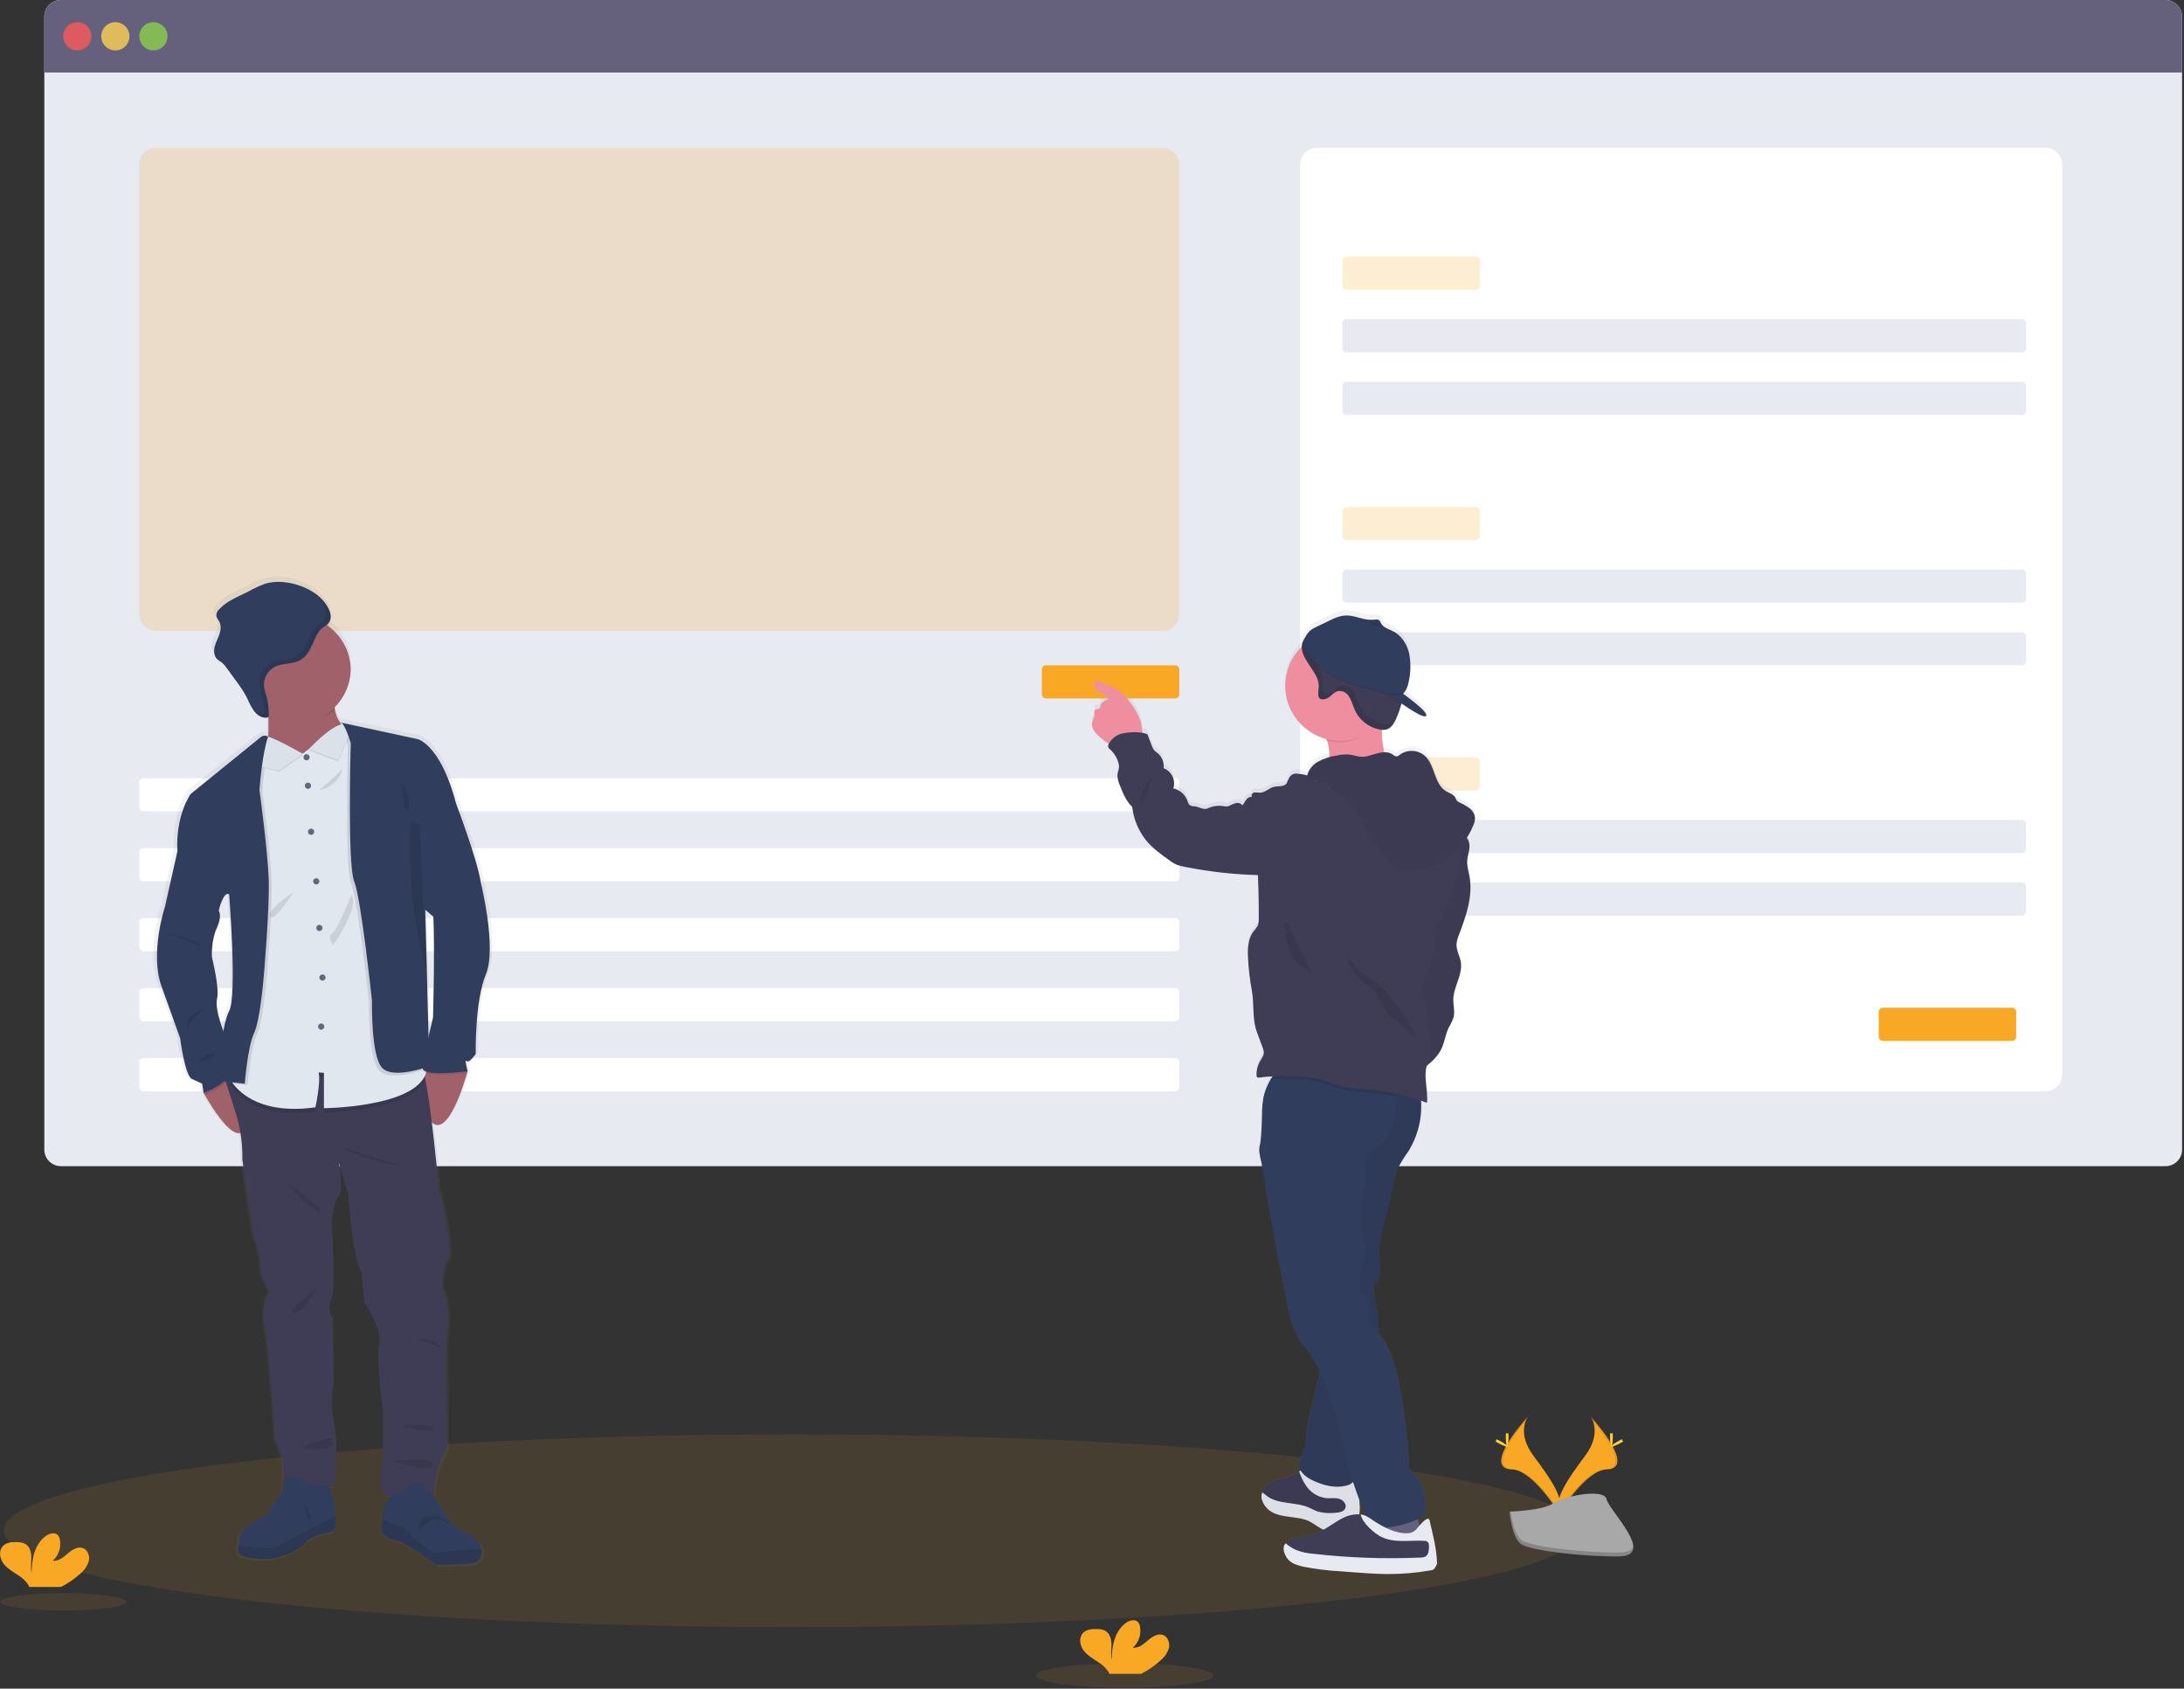 <svg width="1009" height="780" viewBox="0 0 1009 780" fill="none" xmlns="http://www.w3.org/2000/svg">
<rect x="0" y="0" width="1009" height="780" fill="#333333" stroke="none"/>
<g id="teacher" clip-path="url(#clip0)">
<path id="Vector" opacity="0.1" d="M365.75 751.59C566.765 751.59 729.72 731.658 729.72 707.07C729.72 682.482 566.765 662.55 365.75 662.55C164.735 662.55 1.78 682.482 1.78 707.07C1.78 731.658 164.735 751.59 365.75 751.59Z" fill="#F9A826"/>
<path id="Vector_2" d="M1000.46 0H28.13C23.905 0 20.48 3.425 20.48 7.65V531.01C20.48 535.235 23.905 538.66 28.13 538.66H1000.46C1004.69 538.66 1008.11 535.235 1008.11 531.01V7.65C1008.11 3.425 1004.69 0 1000.46 0Z" fill="#E8EAF2"/>
<path id="Vector_3" d="M1008.1 7.65V33.51H20.47V7.65C20.47 6.645 20.668 5.649 21.053 4.72C21.438 3.791 22.003 2.948 22.714 2.237C23.426 1.527 24.27 0.963 25.199 0.579C26.129 0.196 27.125 -0.001 28.13 6.55372e-06H1000.45C1001.46 -0.001 1002.45 0.196 1003.38 0.58C1004.31 0.964 1005.15 1.527 1005.86 2.238C1006.57 2.948 1007.14 3.792 1007.52 4.721C1007.9 5.65 1008.1 6.645 1008.1 7.65V7.65Z" fill="#65617D"/>
<path id="Vector_4" opacity="0.8" d="M35.72 23.28C39.321 23.28 42.24 20.361 42.24 16.76C42.24 13.159 39.321 10.24 35.72 10.24C32.119 10.24 29.2 13.159 29.2 16.76C29.2 20.361 32.119 23.28 35.72 23.28Z" fill="#FA5959"/>
<path id="Vector_5" opacity="0.8" d="M53.29 23.28C56.891 23.28 59.81 20.361 59.81 16.76C59.81 13.159 56.891 10.24 53.29 10.24C49.689 10.24 46.77 13.159 46.77 16.76C46.77 20.361 49.689 23.28 53.29 23.28Z" fill="#FED253"/>
<path id="Vector_6" opacity="0.8" d="M70.87 23.28C74.471 23.28 77.39 20.361 77.39 16.76C77.39 13.159 74.471 10.24 70.87 10.24C67.269 10.24 64.35 13.159 64.35 16.76C64.35 20.361 67.269 23.28 70.87 23.28Z" fill="#8CCF4D"/>
<g id="banner">
<path id="Vector_7" opacity="0.2" d="M537.18 68.32H72C67.775 68.32 64.35 71.745 64.35 75.97V283.78C64.35 288.005 67.775 291.43 72 291.43H537.18C541.405 291.43 544.83 288.005 544.83 283.78V75.97C544.83 71.745 541.405 68.32 537.18 68.32Z" fill="#F9A826"/>
</g>
<path id="Vector_8" d="M542.94 359.46H66.24C65.196 359.46 64.35 360.306 64.35 361.35V372.88C64.35 373.924 65.196 374.77 66.24 374.77H542.94C543.984 374.77 544.83 373.924 544.83 372.88V361.35C544.83 360.306 543.984 359.46 542.94 359.46Z" fill="white"/>
<path id="Vector_9" d="M542.94 391.78H66.24C65.196 391.78 64.35 392.626 64.35 393.67V405.2C64.35 406.244 65.196 407.09 66.24 407.09H542.94C543.984 407.09 544.83 406.244 544.83 405.2V393.67C544.83 392.626 543.984 391.78 542.94 391.78Z" fill="white"/>
<path id="Vector_10" d="M542.94 424.09H66.24C65.196 424.09 64.35 424.936 64.35 425.98V437.51C64.35 438.554 65.196 439.4 66.24 439.4H542.94C543.984 439.4 544.83 438.554 544.83 437.51V425.98C544.83 424.936 543.984 424.09 542.94 424.09Z" fill="white"/>
<path id="Vector_11" d="M542.94 456.41H66.24C65.196 456.41 64.35 457.256 64.35 458.3V469.83C64.35 470.874 65.196 471.72 66.24 471.72H542.94C543.984 471.72 544.83 470.874 544.83 469.83V458.3C544.83 457.256 543.984 456.41 542.94 456.41Z" fill="white"/>
<path id="Vector_12" d="M542.94 488.72H66.24C65.196 488.72 64.35 489.566 64.35 490.61V502.14C64.35 503.184 65.196 504.03 66.24 504.03H542.94C543.984 504.03 544.83 503.184 544.83 502.14V490.61C544.83 489.566 543.984 488.72 542.94 488.72Z" fill="white"/>
<path id="Vector_13" d="M945.07 68.32H608.31C604.085 68.32 600.66 71.745 600.66 75.97V496.38C600.66 500.605 604.085 504.03 608.31 504.03H945.07C949.295 504.03 952.72 500.605 952.72 496.38V75.97C952.72 71.745 949.295 68.32 945.07 68.32Z" fill="white"/>
<g id="teacher_headline1">
<path id="Vector_14" opacity="0.2" d="M681.83 118.52H622.11C621.066 118.52 620.22 119.366 620.22 120.41V131.94C620.22 132.984 621.066 133.83 622.11 133.83H681.83C682.874 133.83 683.72 132.984 683.72 131.94V120.41C683.72 119.366 682.874 118.52 681.83 118.52Z" fill="#F9A826"/>
</g>
<g id="teacher_text1">
<path id="Vector_15" d="M934.11 147.43H622.11C621.066 147.43 620.22 148.276 620.22 149.32V160.85C620.22 161.894 621.066 162.74 622.11 162.74H934.11C935.154 162.74 936 161.894 936 160.85V149.32C936 148.276 935.154 147.43 934.11 147.43Z" fill="#E8EAF2"/>
<path id="Vector_16" d="M934.11 176.35H622.11C621.066 176.35 620.22 177.196 620.22 178.24V189.77C620.22 190.814 621.066 191.66 622.11 191.66H934.11C935.154 191.66 936 190.814 936 189.77V178.24C936 177.196 935.154 176.35 934.11 176.35Z" fill="#E8EAF2"/>
</g>
<g id="teacher_headline2">
<path id="Vector_17" opacity="0.2" d="M681.83 234.17H622.11C621.066 234.17 620.22 235.016 620.22 236.06V247.59C620.22 248.634 621.066 249.48 622.11 249.48H681.83C682.874 249.48 683.72 248.634 683.72 247.59V236.06C683.72 235.016 682.874 234.17 681.83 234.17Z" fill="#F9A826"/>
</g>
<g id="teacher_text2">
<path id="Vector_18" d="M934.11 263.09H622.11C621.066 263.09 620.22 263.936 620.22 264.98V276.51C620.22 277.554 621.066 278.4 622.11 278.4H934.11C935.154 278.4 936 277.554 936 276.51V264.98C936 263.936 935.154 263.09 934.11 263.09Z" fill="#E8EAF2"/>
<path id="Vector_19" d="M934.11 292H622.11C621.066 292 620.22 292.846 620.22 293.89V305.42C620.22 306.464 621.066 307.31 622.11 307.31H934.11C935.154 307.31 936 306.464 936 305.42V293.89C936 292.846 935.154 292 934.11 292Z" fill="#E8EAF2"/>
</g>
<g id="teacher_headline3">
<path id="Vector_20" opacity="0.2" d="M681.83 349.83H622.11C621.066 349.83 620.22 350.676 620.22 351.72V363.25C620.22 364.294 621.066 365.14 622.11 365.14H681.83C682.874 365.14 683.72 364.294 683.72 363.25V351.72C683.72 350.676 682.874 349.83 681.83 349.83Z" fill="#F9A826"/>
</g>
<g id="teacher_text3">
<path id="Vector_21" d="M934.11 378.74H622.11C621.066 378.74 620.22 379.586 620.22 380.63V392.16C620.22 393.204 621.066 394.05 622.11 394.05H934.11C935.154 394.05 936 393.204 936 392.16V380.63C936 379.586 935.154 378.74 934.11 378.74Z" fill="#E8EAF2"/>
<path id="Vector_22" d="M934.11 407.65H622.11C621.066 407.65 620.22 408.496 620.22 409.54V421.07C620.22 422.114 621.066 422.96 622.11 422.96H934.11C935.154 422.96 936 422.114 936 421.07V409.54C936 408.496 935.154 407.65 934.11 407.65Z" fill="#E8EAF2"/>
</g>
<path id="Vector_23" d="M929.58 465.48H869.86C868.816 465.48 867.97 466.326 867.97 467.37V478.9C867.97 479.944 868.816 480.79 869.86 480.79H929.58C930.624 480.79 931.47 479.944 931.47 478.9V467.37C931.47 466.326 930.624 465.48 929.58 465.48Z" fill="#F9A826"/>
<path id="Vector_24" d="M505.55 335.66C506.492 336.95 507.621 338.093 508.9 339.05C509.74 339.74 510.59 340.44 511.48 341.05L512.26 341.57C512.23 341.614 512.203 341.661 512.18 341.71C511.969 342.091 511.889 342.529 511.95 342.96C512.142 343.48 512.491 343.928 512.95 344.24C515.031 346.173 516.434 348.726 516.95 351.52C517.26 353.14 516.17 354.87 516.24 356.52C516.398 358.134 516.828 359.709 517.51 361.18C518.87 364.65 520.32 368.24 523.05 370.77C523.694 376.342 525.841 381.634 529.26 386.08C532.13 389.76 535.96 392.53 539.73 395.26C540.925 396.217 542.227 397.032 543.61 397.69C544.852 398.143 546.135 398.478 547.44 398.69C558.512 400.936 569.757 402.227 581.05 402.55C581.37 409.27 581.507 415.997 581.46 422.73C581.521 423.836 581.365 424.944 581 425.99C580.44 426.974 579.769 427.89 579 428.72C576.41 432.16 576.28 436.81 576.5 441.11C576.753 446.143 577.337 451.154 578.25 456.11C579.42 462.45 578.35 469.46 580.6 475.49C581.49 477.87 582.38 480.26 583.26 482.64C583.559 483.307 583.738 484.021 583.79 484.75C583.79 486.32 582.79 487.65 581.99 489.01C580.88 490.987 580.34 493.234 580.43 495.5C580.42 495.757 580.486 496.011 580.62 496.23C580.91 496.62 581.5 496.59 581.99 496.51C583.979 496.226 585.982 496.042 587.99 495.96C587.623 496.409 587.289 496.883 586.99 497.38C586.509 498.221 586.085 499.093 585.72 499.99C585.002 501.486 584.436 503.051 584.03 504.66C583.957 504.893 583.9 505.13 583.86 505.37C583.75 505.85 583.65 506.37 583.57 506.82C583.142 509.659 582.968 512.53 583.05 515.4C582.77 520.75 582.5 526.33 581.98 527.97C581.25 530.28 582.16 533.97 583.06 537.5C583.107 539.934 583.546 542.345 584.36 544.64C584.431 547.17 584.722 549.69 585.23 552.17C588.317 569.577 591.61 586.953 595.11 604.3C595.42 605.8 595.72 607.3 596.11 608.78C597.41 613.602 599.687 618.105 602.8 622.01C605.536 625.472 607.884 629.225 609.8 633.2C609.6 634.14 609.39 635.09 609.16 636.03C607.16 644.33 604.6 652.51 603.69 661.03C603.33 664.41 603.23 667.89 601.89 671.03C601.21 672.62 600.21 674.13 600.07 675.86C599.99 676.955 600.248 678.047 600.81 678.99L600.15 679.53L599.78 679.83C597.24 681.83 593.84 682.26 590.71 683.08C587.58 683.9 584.22 685.54 583.25 688.65C583.186 688.843 583.136 689.04 583.1 689.24C582.53 692.1 584.26 695.14 586.7 696.82C589.3 698.61 592.54 699.16 595.7 699.57C598.86 699.98 602.06 700.27 604.89 701.68C607.34 702.89 609.4 704.88 611.99 705.76L612.46 705.89C611.87 706.24 611.29 706.58 610.68 706.89C607.998 708.277 605.1 709.2 602.11 709.62C599.11 710.03 595.49 710.23 593.94 712.86C592.67 715.03 593.59 717.97 595.42 719.69C597.25 721.41 599.79 722.17 602.24 722.69C607.85 723.79 613.531 724.495 619.24 724.8L624.78 725.23C630.19 725.64 635.61 726.06 641.05 726.08C647.755 726.102 654.449 725.519 661.05 724.34C661.311 724.362 661.574 724.324 661.818 724.229C662.062 724.134 662.281 723.984 662.457 723.791C662.634 723.597 662.764 723.366 662.838 723.114C662.911 722.863 662.925 722.598 662.88 722.34C662.762 715.546 661.937 708.783 660.42 702.16C659.96 700.16 657.25 702.89 655.74 704.6C655.53 703.6 655.31 702.6 655.05 701.67L656.24 701.11C657.149 700.763 657.916 700.122 658.42 699.29C658.662 698.618 658.741 697.898 658.65 697.19C658.43 692.83 658.16 688.31 656.09 684.48C654.74 682.189 653.055 680.112 651.09 678.32C650.618 664.607 648.945 650.961 646.09 637.54C644.56 630.71 642.66 623.8 638.71 618.02C638.21 617.3 637.71 616.58 637.14 615.85C636.713 609.281 635.918 602.74 634.76 596.26C634.529 595.405 634.529 594.505 634.76 593.65C635.139 592.916 635.624 592.242 636.2 591.65C638.58 588.58 637.61 584.22 637.33 580.34C636.94 574.78 638.25 569.25 639.56 563.82L644.39 543.73C644.785 541.825 645.354 539.961 646.09 538.16C647.36 535.72 648.815 533.38 650.44 531.16C654.951 524.052 657.074 515.689 656.5 507.29C657.42 507.62 658.33 507.95 659.23 508.29C659.91 502.68 657.54 496.29 659.23 491.04C662.139 488.921 664.487 486.123 666.07 482.89C667.4 479.89 667.77 476.59 669.16 473.65C669.94 471.99 671.04 470.47 671.5 468.65C672.18 465.99 671.32 463.19 671.36 460.44C671.45 454.44 675.78 448.91 674.85 443.01C674.4 440.21 672.77 437.6 672.85 434.76C672.984 433.22 673.373 431.713 674 430.3C677.3 421.59 680.53 412.3 678.85 403.15C678.42 400.8 677.66 398.47 677.79 396.09C677.93 393.36 679.22 390.71 678.79 388C678.628 386.971 678.212 385.998 677.58 385.17C678.758 383.359 679.763 381.44 680.58 379.44C681.122 378.294 681.392 377.038 681.37 375.77C681.255 374.907 680.967 374.077 680.524 373.327C680.08 372.578 679.491 371.926 678.79 371.41C677.379 370.401 675.871 369.533 674.29 368.82C673.794 368.599 673.348 368.279 672.98 367.88C672.698 367.429 672.451 366.958 672.24 366.47C671.36 364.94 669.44 364.47 667.94 363.54C662.49 360.21 663.01 351.64 658.36 347.26C656.777 345.841 654.757 345.006 652.634 344.894C650.512 344.781 648.414 345.397 646.69 346.64C646.251 347.089 645.673 347.374 645.05 347.45C644.448 347.328 643.895 347.033 643.46 346.6C642.303 345.821 640.923 345.438 639.53 345.51C638.675 342.099 638.305 338.584 638.43 335.07H638.85C639.4 335.087 639.949 335.023 640.48 334.88C642.87 334.19 644.23 331.71 645.21 329.41C646.055 327.464 646.757 325.459 647.31 323.41C647.36 323.21 647.4 323.02 647.45 322.82C652.03 326.04 657.35 329.41 658.63 328.7C660.97 327.41 648.13 318.27 648.13 318.27C649.64 316.93 650.48 314.51 650.86 312.37C651.768 308.118 651.802 303.726 650.96 299.46C649.96 295.25 647.43 291.24 643.59 289.27C641.89 288.39 639.83 287.79 638.59 286.44C638.401 286.24 638.237 286.018 638.1 285.78V285.78C638.031 285.667 637.967 285.55 637.91 285.43C637.779 285.057 637.597 284.704 637.37 284.38C636.67 283.56 635.37 283.81 634.37 283.94H634.02H633.74H633.45C629.64 284.02 625.95 281.89 622.1 281.89C617.88 281.89 614.28 284.34 610.57 286.02C609.82 286.36 609.11 286.67 608.44 287.02C606.11 288.11 604.28 289.26 603.11 291.88C602.37 292.748 601.84 293.775 601.56 294.88C601.445 295.386 601.378 295.902 601.36 296.42C598.157 299.591 595.85 303.553 594.673 307.903C593.496 312.254 593.49 316.838 594.657 321.191C595.824 325.545 598.121 329.512 601.316 332.69C604.512 335.869 608.491 338.146 612.85 339.29C612.94 339.54 613.04 339.79 613.12 340.05C613.883 342.349 614.258 344.758 614.23 347.18C614.23 347.35 614.23 347.52 614.23 347.7C612.289 348.158 610.43 348.914 608.72 349.94C606.538 351.23 604.887 353.254 604.06 355.65C604.01 355.84 603.96 356.02 603.92 356.19C602.563 355.743 601.148 355.501 599.72 355.47C599.076 355.378 598.42 355.428 597.796 355.614C597.173 355.8 596.598 356.12 596.11 356.55C595.782 356.956 595.549 357.432 595.43 357.94C594.94 358.39 594.85 359.18 594.5 359.78C593.43 361.66 590.64 361.04 588.5 361.56C586.22 362.12 584.42 364.26 582.08 364.27C581.187 364.133 580.281 364.099 579.38 364.17C578.5 364.39 577.81 365.6 578.48 366.17C577.954 366.116 577.423 366.209 576.946 366.438C576.469 366.668 576.066 367.025 575.78 367.47C575.13 368.31 574.71 369.31 573.99 370.1C573.682 369.669 573.255 369.337 572.761 369.145C572.267 368.953 571.728 368.91 571.21 369.02C570.175 369.248 569.182 369.64 568.27 370.18C567.863 370.398 567.424 370.55 566.97 370.63C566.439 370.663 565.907 370.616 565.39 370.49C562.879 370.07 560.3 370.419 557.99 371.49C555.99 372.49 553.99 370.68 551.75 370.54C550.929 370.585 550.12 370.333 549.47 369.83C549.048 369.304 548.754 368.688 548.61 368.03C548.106 366.586 547.24 365.296 546.095 364.282C544.95 363.268 543.564 362.565 542.07 362.24C542.653 360.4 542.516 358.407 541.686 356.664C540.856 354.921 539.396 353.558 537.6 352.85C537.746 351.531 537.567 350.196 537.079 348.962C536.591 347.728 535.808 346.632 534.8 345.77C534.306 345.44 533.837 345.072 533.4 344.67C532.806 343.968 532.363 343.151 532.1 342.27C531.433 340.523 530.767 338.773 530.1 337.02C529.23 336.84 528.54 336.48 527.71 336.34C527.71 336.16 527.71 335.98 527.71 335.8C527.684 334.004 527.38 332.223 526.81 330.52C525.79 327.756 524.361 325.16 522.57 322.82C520.68 320.17 518.57 317.57 515.76 315.97C514.82 315.467 513.852 315.02 512.86 314.63L507.75 312.52C507.458 312.382 507.142 312.301 506.82 312.28C505.44 312.28 505.19 314.4 505.97 315.54C507.53 317.83 511.03 318.47 512.02 321.07C511.189 321.099 510.388 321.39 509.732 321.902C509.076 322.414 508.6 323.12 508.37 323.92C508.332 324.342 508.16 324.742 507.88 325.06C507.43 325.43 506.72 325.22 506.21 325.5C505.3 325.98 505.7 327.34 505.6 328.37C505.38 329.263 505.068 330.131 504.67 330.96C504.455 331.759 504.422 332.597 504.575 333.41C504.727 334.224 505.06 334.993 505.55 335.66V335.66ZM628.05 693.93L627.93 692.35C628.04 692.63 628.14 692.92 628.25 693.2C629.15 695.56 630.15 697.893 631.25 700.2L631.06 700.11C630.287 699.755 629.464 699.519 628.62 699.41C628.4 699.41 628.17 699.36 627.94 699.35C628.236 697.558 628.273 695.733 628.05 693.93V693.93Z" fill="url(#paint0_linear)"/>
<path id="Vector_25" d="M614.2 349.22C614.1 352.95 612.84 356.57 612.64 360.29C623.64 360.84 634.47 355.51 645.34 357.14C642.34 355.14 640.68 351.63 639.72 348.14C638.501 343.638 638.138 338.946 638.65 334.31C638.678 334.051 638.721 333.794 638.78 333.54C639.19 331.72 640.23 329.14 639.95 327.7C639.58 325.8 637.79 326.18 636.18 326.29C631.263 326.659 626.37 327.29 621.52 328.18C620.25 328.4 607.94 331.47 607.76 331.18C609.918 334.65 611.704 338.336 613.09 342.18C613.846 344.449 614.221 346.828 614.2 349.22Z" fill="#EE8E9E"/>
<path id="Vector_26" d="M657.05 711.78C656.2 710.94 654.82 711.08 653.64 711.27C647.281 712.26 640.856 712.765 634.42 712.78C633.62 708.86 635.95 705.04 636.7 701.11C636.804 700.078 637.06 699.067 637.46 698.11C638.37 696.37 640.46 695.58 642.32 695.18C645.77 694.45 651.17 693.18 653.1 696.65C655.41 700.88 656.15 707.07 657.05 711.78Z" fill="#65617D"/>
<path id="Vector_27" d="M586.78 696.91C589.38 698.69 592.62 699.24 595.78 699.65C598.94 700.06 602.14 700.35 604.97 701.74C607.42 702.95 609.48 704.93 612.07 705.8C614.48 706.465 617.02 706.506 619.45 705.92C622.36 705.37 625.45 704.31 627.03 701.8C628.43 699.56 628.28 696.73 628.09 694.1C627.86 691.1 627.65 688.1 627.43 685.17C627.436 684.413 627.243 683.669 626.87 683.01C624.77 679.94 619.65 684.29 616.87 684.29C612.53 684.29 607.87 681.93 604.74 679.05C604.465 678.767 604.148 678.527 603.8 678.34C602.56 677.79 601.33 678.81 600.23 679.71L599.86 680.01C597.32 682.01 593.92 682.43 590.79 683.24C587.66 684.05 584.3 685.69 583.33 688.78C583.266 688.976 583.216 689.177 583.18 689.38C582.61 692.22 584.34 695.25 586.78 696.91Z" fill="#3F3D56"/>
<path id="Vector_28" opacity="0.05" d="M586.78 696.91C589.38 698.69 592.62 699.24 595.78 699.65C598.94 700.06 602.14 700.35 604.97 701.74C607.42 702.95 609.48 704.93 612.07 705.8C614.48 706.465 617.02 706.506 619.45 705.92C622.36 705.37 625.45 704.31 627.03 701.8C628.43 699.56 628.28 696.73 628.09 694.1C627.86 691.1 627.65 688.1 627.43 685.17C627.436 684.413 627.243 683.669 626.87 683.01C624.77 679.94 619.65 684.29 616.87 684.29C612.53 684.29 607.87 681.93 604.74 679.05C604.465 678.767 604.148 678.527 603.8 678.34C602.56 677.79 601.33 678.81 600.23 679.71L599.86 680.01C597.32 682.01 593.92 682.43 590.79 683.24C587.66 684.05 584.3 685.69 583.33 688.78C583.266 688.976 583.216 689.177 583.18 689.38C582.61 692.22 584.34 695.25 586.78 696.91Z" fill="black"/>
<path id="Vector_29" d="M586.78 697.91C589.38 699.69 592.62 700.24 595.78 700.65C598.94 701.06 602.14 701.35 604.97 702.74C607.42 703.95 609.48 705.93 612.07 706.8C614.48 707.465 617.02 707.506 619.45 706.92C622.545 706.262 625.264 704.426 627.03 701.8C628.43 699.56 628.28 696.73 628.09 694.1C627.86 691.1 627.65 688.1 627.43 685.17C627.436 684.413 627.243 683.669 626.87 683.01C624.77 679.94 619.65 684.29 616.87 684.29C612.53 684.29 607.87 681.93 604.74 679.05C604.465 678.767 604.148 678.527 603.8 678.34C602.56 677.79 601.33 678.81 600.23 679.71C600.941 681.936 601.95 684.055 603.23 686.01C604.278 687.657 605.68 689.05 607.333 690.088C608.987 691.126 610.851 691.782 612.79 692.01C614.73 692.15 616.72 691.77 618.6 692.27C620.48 692.77 622.22 694.69 621.6 696.51C620.98 698.33 618.65 698.68 616.76 698.78C614.121 699.083 611.449 698.893 608.88 698.22C607.34 697.71 605.88 696.86 604.44 696.22C598.07 693.59 590.04 695.06 584.79 690.61C584.291 690.152 583.753 689.741 583.18 689.38C581.8 692.26 584.34 696.25 586.78 697.91Z" fill="#E8EAF2"/>
<path id="Vector_30" opacity="0.05" d="M586.78 697.91C589.38 699.69 592.62 700.24 595.78 700.65C598.94 701.06 602.14 701.35 604.97 702.74C607.42 703.95 609.48 705.93 612.07 706.8C614.48 707.465 617.02 707.506 619.45 706.92C622.545 706.262 625.264 704.426 627.03 701.8C628.43 699.56 628.28 696.73 628.09 694.1C627.86 691.1 627.65 688.1 627.43 685.17C627.436 684.413 627.243 683.669 626.87 683.01C624.77 679.94 619.65 684.29 616.87 684.29C612.53 684.29 607.87 681.93 604.74 679.05C604.465 678.767 604.148 678.527 603.8 678.34C602.56 677.79 601.33 678.81 600.23 679.71C600.941 681.936 601.95 684.055 603.23 686.01C604.278 687.657 605.68 689.05 607.333 690.088C608.987 691.126 610.851 691.782 612.79 692.01C614.73 692.15 616.72 691.77 618.6 692.27C620.48 692.77 622.22 694.69 621.6 696.51C620.98 698.33 618.65 698.68 616.76 698.78C614.121 699.083 611.449 698.893 608.88 698.22C607.34 697.71 605.88 696.86 604.44 696.22C598.07 693.59 590.04 695.06 584.79 690.61C584.291 690.152 583.753 689.741 583.18 689.38C581.8 692.26 584.34 696.25 586.78 697.91Z" fill="black"/>
<path id="Vector_31" d="M655.81 503.26C657.836 513.212 655.91 523.563 650.44 532.12C648.813 534.339 647.359 536.679 646.09 539.12C645.354 540.91 644.785 542.765 644.39 544.66L639.56 564.66C638.25 570.06 636.94 575.56 637.33 581.09C637.61 584.95 638.58 589.29 636.2 592.34C635.626 592.933 635.14 593.607 634.76 594.34C634.531 595.191 634.531 596.088 634.76 596.94C637.2 611.45 639.01 626.62 634.6 640.66C630.6 653.39 630.37 667.49 626.97 680.38C626.694 682.019 625.963 683.547 624.86 684.79C623.948 685.551 622.857 686.067 621.69 686.29C616.69 687.49 611.39 686.09 606.69 683.92C603.41 682.4 599.87 679.73 600.15 676.12C600.29 674.41 601.29 672.9 601.97 671.32C603.31 668.22 603.41 664.75 603.77 661.39C604.68 652.96 607.28 644.81 609.24 636.56C611.2 628.31 612.54 619.69 610.88 611.37C607.485 594.163 602.043 577.424 594.67 561.51C594.351 560.665 593.845 559.902 593.19 559.28C592.436 558.841 591.72 558.339 591.05 557.78C590.525 556.996 590.183 556.104 590.05 555.17C589.32 552.54 587.15 550.6 585.69 548.28C582.01 542.44 583.18 534.96 583.32 528.06C583.45 521.36 582.48 514.59 583.58 507.97C584.68 501.35 588.47 494.58 594.85 492.51C598.01 491.51 601.43 491.72 604.74 492.04C622.34 493.78 639.36 496.96 655.81 503.26Z" fill="#303D5C"/>
<path id="Vector_32" opacity="0.05" d="M655.81 503.26C657.836 513.212 655.91 523.563 650.44 532.12C648.813 534.339 647.359 536.679 646.09 539.12C645.354 540.91 644.785 542.765 644.39 544.66L639.56 564.66C638.25 570.06 636.94 575.56 637.33 581.09C637.61 584.95 638.58 589.29 636.2 592.34C635.626 592.933 635.14 593.607 634.76 594.34C634.531 595.191 634.531 596.088 634.76 596.94C637.2 611.45 639.01 626.62 634.6 640.66C630.6 653.39 630.37 667.49 626.97 680.38C626.694 682.019 625.963 683.547 624.86 684.79C623.948 685.551 622.857 686.067 621.69 686.29C616.69 687.49 611.39 686.09 606.69 683.92C603.41 682.4 599.87 679.73 600.15 676.12C600.29 674.41 601.29 672.9 601.97 671.32C603.31 668.22 603.41 664.75 603.77 661.39C604.68 652.96 607.28 644.81 609.24 636.56C611.2 628.31 612.54 619.69 610.88 611.37C607.485 594.163 602.043 577.424 594.67 561.51C594.351 560.665 593.845 559.902 593.19 559.28C592.436 558.841 591.72 558.339 591.05 557.78C590.525 556.996 590.183 556.104 590.05 555.17C589.32 552.54 587.15 550.6 585.69 548.28C582.01 542.44 583.18 534.96 583.32 528.06C583.45 521.36 582.48 514.59 583.58 507.97C584.68 501.35 588.47 494.58 594.85 492.51C598.01 491.51 601.43 491.72 604.74 492.04C622.34 493.78 639.36 496.96 655.81 503.26Z" fill="black"/>
<path id="Vector_33" d="M584.44 545.32C584.498 547.928 584.793 550.525 585.32 553.08C588.407 570.413 591.7 587.697 595.2 604.93C595.51 606.43 595.81 607.93 596.2 609.39C597.499 614.191 599.777 618.671 602.89 622.55C617.45 640.7 618.71 667.05 626.6 688.94C627.14 690.42 627.67 691.94 628.24 693.37C629.666 697.079 631.292 700.707 633.11 704.24C633.322 704.754 633.667 705.203 634.11 705.54C634.603 705.781 635.153 705.884 635.7 705.84C642.807 705.883 649.829 704.288 656.22 701.18C657.128 700.837 657.896 700.2 658.4 699.37C658.642 698.702 658.721 697.985 658.63 697.28C658.41 692.94 658.14 688.45 656.07 684.63C654.717 682.353 653.031 680.29 651.07 678.51C650.599 664.869 648.926 651.297 646.07 637.95C644.54 631.15 642.64 624.28 638.69 618.53C635.78 614.29 631.6 610.1 632.11 604.98C632.34 602.73 633.28 599.93 631.45 598.61C630.65 598.03 629.45 597.96 628.93 597.13C628.71 596.742 628.59 596.306 628.58 595.86C628.202 592.349 628.418 588.799 629.22 585.36C629.89 583.113 630.414 580.825 630.79 578.51C630.969 577.349 630.908 576.164 630.613 575.027C630.317 573.891 629.792 572.826 629.07 571.9C628.97 567.22 629.07 562.37 629.01 557.7C628.824 555.042 629.043 552.372 629.66 549.78C630.02 548.56 630.56 547.39 630.83 546.14C631.83 541.65 629.37 536.27 632.27 532.71C633.48 531.24 635.35 530.5 636.93 529.43C640.036 527.169 642.291 523.929 643.33 520.23C644.355 516.557 644.962 512.779 645.14 508.97C645.225 508.162 645.225 507.348 645.14 506.54C645.084 506.124 644.973 505.717 644.81 505.33C643.91 503.33 641.48 502.51 639.32 501.99C625.597 498.702 611.531 497.057 597.42 497.09C592.2 493.54 589.26 494.81 587.05 498.58C585.826 500.874 584.838 503.287 584.1 505.78C583.1 508.84 583.03 525.93 582.04 529C580.79 532.99 584.49 541.14 584.44 545.32Z" fill="#303D5C"/>
<path id="Vector_34" d="M678.83 389.78C679.21 392.47 677.92 395.11 677.83 397.78C677.7 400.16 678.46 402.47 678.89 404.78C680.57 413.89 677.34 423.12 674.04 431.78C673.414 433.186 673.026 434.687 672.89 436.22C672.8 439.05 674.43 441.64 674.89 444.43C675.82 450.3 671.49 455.82 671.4 461.76C671.4 464.5 672.22 467.28 671.54 469.93C670.916 471.646 670.132 473.3 669.2 474.87C667.81 477.79 667.44 481.11 666.11 484.06C663.72 489.4 658.58 492.88 653.68 496.06C650.9 495.13 647.89 494.06 646.36 491.53C645.686 490.289 645.252 488.932 645.08 487.53C644.02 481.45 644.08 475.24 644.08 469.07C643.989 463.764 644.27 458.457 644.92 453.19C645.92 446.48 648.09 440.02 649.65 433.43C651.65 425.11 652.65 416.52 655.65 408.54C658.34 401.54 662.54 395.24 666.95 389.22C668.64 386.92 669.95 383.63 673.24 384.16C674.639 384.403 675.928 385.074 676.929 386.081C677.93 387.087 678.594 388.38 678.83 389.78V389.78Z" fill="#3F3D56"/>
<path id="Vector_35" opacity="0.05" d="M678.83 389.78C679.21 392.47 677.92 395.11 677.83 397.78C677.7 400.16 678.46 402.47 678.89 404.78C680.57 413.89 677.34 423.12 674.04 431.78C673.414 433.186 673.026 434.687 672.89 436.22C672.8 439.05 674.43 441.64 674.89 444.43C675.82 450.3 671.49 455.82 671.4 461.76C671.4 464.5 672.22 467.28 671.54 469.93C670.916 471.646 670.132 473.3 669.2 474.87C667.81 477.79 667.44 481.11 666.11 484.06C663.72 489.4 658.58 492.88 653.68 496.06C650.9 495.13 647.89 494.06 646.36 491.53C645.686 490.289 645.252 488.932 645.08 487.53C644.02 481.45 644.08 475.24 644.08 469.07C643.989 463.764 644.27 458.457 644.92 453.19C645.92 446.48 648.09 440.02 649.65 433.43C651.65 425.11 652.65 416.52 655.65 408.54C658.34 401.54 662.54 395.24 666.95 389.22C668.64 386.92 669.95 383.63 673.24 384.16C674.639 384.403 675.928 385.074 676.929 386.081C677.93 387.087 678.594 388.38 678.83 389.78V389.78Z" fill="black"/>
<path id="Vector_36" opacity="0.1" d="M607.76 331.14C609.918 334.609 611.704 338.296 613.09 342.14C615.07 342.627 617.101 342.872 619.14 342.87C627.06 342.87 632.67 338.37 637.32 332.68C637.72 330.85 640.23 329.15 639.95 327.68C639.58 325.78 637.79 326.16 636.18 326.27C631.263 326.639 626.37 327.27 621.52 328.16C620.25 328.39 607.94 331.46 607.76 331.14Z" fill="black"/>
<path id="Vector_37" d="M619.14 342.17C633.151 342.17 644.51 330.811 644.51 316.8C644.51 302.789 633.151 291.43 619.14 291.43C605.129 291.43 593.77 302.789 593.77 316.8C593.77 330.811 605.129 342.17 619.14 342.17Z" fill="#EE8E9E"/>
<path id="Vector_38" opacity="0.1" d="M587.05 498.58C591.44 498.32 595.86 498.49 600.27 498.67C603.027 498.699 605.775 498.98 608.48 499.51C611.81 500.27 614.93 501.79 618.21 502.74C623.48 504.27 629.03 504.34 634.48 504.87C638.062 505.222 641.622 505.779 645.14 506.54C645.084 506.124 644.973 505.717 644.81 505.33C643.91 503.33 641.48 502.51 639.32 501.99C625.597 498.702 611.531 497.057 597.42 497.09C592.23 493.54 589.29 494.78 587.05 498.58Z" fill="black"/>
<path id="Vector_39" d="M604.37 358.33C605.48 359.61 606.96 361.02 608.6 360.61C609.193 360.402 609.75 360.101 610.25 359.72C613.17 357.84 616.76 357.4 620.2 356.88C627.137 355.831 633.991 354.291 640.71 352.27C642.657 351.561 644.7 351.146 646.77 351.04C651.07 351.04 654.88 353.92 657.58 357.27C660.28 360.62 662.18 364.54 664.83 367.93C666.71 370.35 668.95 372.48 670.71 374.99C675.16 381.32 676.11 389.58 674.96 397.23C673.81 404.88 670.76 412.09 667.73 419.23C666.116 423.365 664.142 427.35 661.83 431.14C662.83 436.95 662.31 443.6 659.55 448.81C658.65 450.51 657.55 452.16 657.25 454.06C657.113 455.344 657.167 456.642 657.41 457.91L658.7 467.1C659.09 469.9 659.48 472.7 659.99 475.47C660.92 480.56 662.19 486.08 659.83 490.68C657.01 496.19 659.98 503.25 659.23 509.4C651.294 506.331 642.978 504.357 634.51 503.53C629.06 502.99 623.51 502.92 618.24 501.39C614.96 500.39 611.84 498.92 608.51 498.16C605.805 497.63 603.057 497.349 600.3 497.32C594.22 497.08 588.1 496.83 582.08 497.73C581.59 497.8 581 497.84 580.71 497.45C580.578 497.234 580.512 496.983 580.52 496.73C580.43 494.474 580.97 492.237 582.08 490.27C582.85 488.92 583.91 487.59 583.88 486.03C583.827 485.304 583.648 484.594 583.35 483.93L580.69 476.78C578.44 470.78 579.51 463.78 578.34 457.5C577.427 452.571 576.843 447.587 576.59 442.58C576.37 438.3 576.5 433.67 579.09 430.25C579.861 429.428 580.532 428.519 581.09 427.54C581.454 426.501 581.61 425.4 581.55 424.3C581.61 415.74 581.377 407.183 580.85 398.63C583.1 394.63 585.44 390.45 587.7 386.41C590.32 381.7 592.97 376.9 594.03 371.62C594.73 368.12 594.71 364.53 595.21 361C595.19 360.442 595.302 359.887 595.536 359.38C595.77 358.872 596.121 358.428 596.559 358.081C596.997 357.735 597.511 357.496 598.058 357.384C598.605 357.273 599.171 357.292 599.71 357.44C601.299 357.5 602.871 357.8 604.37 358.33V358.33Z" fill="#3F3D56"/>
<path id="Vector_40" opacity="0.1" d="M511.48 343.09C513.078 344.317 514.979 345.088 516.98 345.32C519.59 345.5 525.15 343.96 526.78 341.72C527.462 340.593 527.786 339.285 527.71 337.97C527.358 337.851 526.991 337.781 526.62 337.76C523.783 337.437 520.912 337.551 518.11 338.1C516.703 338.382 515.378 338.978 514.233 339.844C513.088 340.71 512.154 341.823 511.5 343.1C511.5 343.1 511.49 343.08 511.48 343.09Z" fill="black"/>
<g id="teacher_hand">
<path id="Vector_41" d="M542.94 307.31H483.22C482.176 307.31 481.33 308.156 481.33 309.2V320.73C481.33 321.774 482.176 322.62 483.22 322.62H542.94C543.984 322.62 544.83 321.774 544.83 320.73V309.2C544.83 308.156 543.984 307.31 542.94 307.31Z" fill="#F9A826"/>
<path id="Vector_42" d="M505.55 337.69C506.489 338.983 507.619 340.126 508.9 341.08C509.74 341.76 510.59 342.46 511.48 343.08C513.078 344.307 514.979 345.078 516.98 345.31C519.59 345.49 525.15 343.95 526.78 341.71C527.462 340.583 527.786 339.275 527.71 337.96C527.684 336.174 527.38 334.403 526.81 332.71C525.79 329.955 524.36 327.369 522.57 325.04C520.68 322.41 518.57 319.82 515.76 318.23C514.822 317.726 513.854 317.282 512.86 316.9L507.75 314.78C507.458 314.642 507.142 314.561 506.82 314.54C505.44 314.54 505.19 316.65 505.97 317.78C507.53 320.06 511.03 320.7 512.02 323.29C511.189 323.311 510.388 323.598 509.731 324.107C509.074 324.616 508.598 325.321 508.37 326.12C508.332 326.542 508.16 326.942 507.88 327.26C507.43 327.62 506.72 327.42 506.21 327.69C505.3 328.17 505.7 329.53 505.6 330.55C505.377 331.439 505.065 332.303 504.67 333.13C504.47 333.908 504.446 334.72 504.598 335.509C504.75 336.297 505.075 337.042 505.55 337.69V337.69Z" fill="#EE8E9E"/>
<path id="Vector_43" d="M595.9 397.96C594.35 399.88 592.74 401.86 590.55 402.96C588.03 404.27 585.06 404.3 582.22 404.24C570.53 403.991 558.885 402.709 547.42 400.41C546.116 400.193 544.834 399.859 543.59 399.41C542.21 398.752 540.908 397.94 539.71 396.99C535.94 394.28 532.11 391.51 529.24 387.85C525.834 383.44 523.694 378.185 523.05 372.65C520.32 370.13 518.87 366.56 517.51 363.11C516.829 361.646 516.4 360.077 516.24 358.47C516.17 356.83 517.24 355.11 516.95 353.47C516.429 350.69 515.026 348.151 512.95 346.23C512.49 345.924 512.139 345.479 511.95 344.96C511.891 344.533 511.972 344.098 512.18 343.72C512.838 342.445 513.773 341.334 514.917 340.469C516.061 339.604 517.384 339.006 518.79 338.72C521.596 338.176 524.469 338.062 527.31 338.38C528.253 338.558 529.183 338.806 530.09 339.12L532.09 344.34C532.353 345.218 532.796 346.032 533.39 346.73C533.828 347.132 534.296 347.5 534.79 347.83C535.792 348.68 536.571 349.762 537.059 350.982C537.547 352.202 537.729 353.523 537.59 354.83C539.384 355.526 540.844 356.879 541.675 358.615C542.505 360.35 542.643 362.337 542.06 364.17C543.552 364.491 544.936 365.188 546.081 366.197C547.226 367.205 548.093 368.491 548.6 369.93C548.744 370.585 549.038 371.198 549.46 371.72C550.112 372.219 550.92 372.471 551.74 372.43C553.98 372.56 555.94 374.33 557.98 373.37C560.29 372.299 562.869 371.95 565.38 372.37C565.898 372.486 566.429 372.533 566.96 372.51C567.414 372.43 567.853 372.278 568.26 372.06C569.174 371.524 570.166 371.133 571.2 370.9C571.718 370.792 572.256 370.837 572.75 371.029C573.243 371.22 573.67 371.551 573.98 371.98C574.7 371.2 575.12 370.2 575.77 369.36C576.058 368.917 576.462 368.563 576.939 368.335C577.415 368.108 577.945 368.016 578.47 368.07C577.8 367.47 578.47 366.27 579.37 366.07C580.271 366.004 581.176 366.038 582.07 366.17C584.41 366.17 586.21 364.03 588.49 363.47C590.59 362.96 593.38 363.57 594.49 361.7C594.87 361.04 594.95 360.14 595.6 359.7C596.036 359.481 596.536 359.425 597.01 359.54C598.5 359.73 599.946 360.169 601.29 360.84C603.49 369.43 602.29 378.35 600.66 387.07C600.046 391.052 598.406 394.805 595.9 397.96Z" fill="#3F3D56"/>
</g>
<path id="Vector_44" opacity="0.1" d="M595.96 428.78L606.89 450.78C605.71 448.78 603.22 447.95 601.25 446.65C598.753 444.847 596.871 442.319 595.86 439.41C594.868 436.512 594.178 433.52 593.8 430.48C593.58 429.08 593.11 427.12 593.8 425.86C595.05 426.12 595.45 427.72 595.96 428.78Z" fill="black"/>
<path id="Vector_45" opacity="0.1" d="M627.4 447.46C629.87 449.9 632.88 451.69 635.6 453.85C641.93 458.85 646.45 465.85 650.86 472.62C652.108 474.391 653.155 476.296 653.98 478.3C653.46 478.74 652.69 478.3 652.18 477.83L643.6 470.29C642.546 469.431 641.588 468.463 640.74 467.4C639.25 465.4 638.59 462.89 637.24 460.79C635.764 458.775 634.006 456.983 632.02 455.47C630.02 453.78 621.02 446.13 623.2 443.15C624.8 443.96 626.1 446.17 627.4 447.46Z" fill="black"/>
<path id="Vector_46" d="M608.66 351.96C611.473 350.402 614.553 349.385 617.74 348.96C619.631 348.53 621.577 348.391 623.51 348.55C625.3 348.77 627.01 349.46 628.81 349.55C631.33 349.69 633.75 348.67 636.19 348C638.63 347.33 641.44 347.08 643.49 348.55C643.926 348.983 644.478 349.278 645.08 349.4C645.703 349.324 646.281 349.039 646.72 348.59C648.447 347.354 650.543 346.742 652.664 346.855C654.784 346.968 656.804 347.798 658.39 349.21C663.04 353.57 662.52 362.09 667.97 365.4C669.47 366.31 671.39 366.79 672.27 368.32C672.491 368.827 672.752 369.315 673.05 369.78C673.416 370.179 673.862 370.496 674.36 370.71C675.943 371.42 677.451 372.287 678.86 373.3C679.56 373.81 680.15 374.457 680.593 375.201C681.037 375.945 681.325 376.771 681.44 377.63C681.462 378.891 681.191 380.141 680.65 381.28C677.979 387.821 673.349 393.376 667.396 397.182C661.443 400.989 654.459 402.86 647.4 402.54C646.147 402.601 644.914 402.214 643.92 401.45C643.398 400.861 642.985 400.184 642.7 399.45C640.13 394.08 635.32 390.11 632.26 385C630.44 381.95 629.26 378.55 627.38 375.55C624.5 371 620.13 367.64 615.85 364.39C613.44 362.55 610.75 360.62 607.72 360.75C605.02 360.86 603.05 361.01 604.04 357.69C604.85 355.292 606.488 353.26 608.66 351.96V351.96Z" fill="#3F3D56"/>
<path id="Vector_47" opacity="0.05" d="M608.66 351.96C611.473 350.402 614.553 349.385 617.74 348.96C619.631 348.53 621.577 348.391 623.51 348.55C625.3 348.77 627.01 349.46 628.81 349.55C631.33 349.69 633.75 348.67 636.19 348C638.63 347.33 641.44 347.08 643.49 348.55C643.926 348.983 644.478 349.278 645.08 349.4C645.703 349.324 646.281 349.039 646.72 348.59C648.447 347.354 650.543 346.742 652.664 346.855C654.784 346.968 656.804 347.798 658.39 349.21C663.04 353.57 662.52 362.09 667.97 365.4C669.47 366.31 671.39 366.79 672.27 368.32C672.491 368.827 672.752 369.315 673.05 369.78C673.416 370.179 673.862 370.496 674.36 370.71C675.943 371.42 677.451 372.287 678.86 373.3C679.56 373.81 680.15 374.457 680.593 375.201C681.037 375.945 681.325 376.771 681.44 377.63C681.462 378.891 681.191 380.141 680.65 381.28C677.979 387.821 673.349 393.376 667.396 397.182C661.443 400.989 654.459 402.86 647.4 402.54C646.147 402.601 644.914 402.214 643.92 401.45C643.398 400.861 642.985 400.184 642.7 399.45C640.13 394.08 635.32 390.11 632.26 385C630.44 381.95 629.26 378.55 627.38 375.55C624.5 371 620.13 367.64 615.85 364.39C613.44 362.55 610.75 360.62 607.72 360.75C605.02 360.86 603.05 361.01 604.04 357.69C604.85 355.292 606.488 353.26 608.66 351.96V351.96Z" fill="black"/>
<path id="Vector_48" d="M595.45 719.69C597.29 721.41 599.82 722.16 602.27 722.69C607.881 723.786 613.561 724.488 619.27 724.79L624.81 725.21C630.22 725.62 635.64 726.04 641.08 726.06C647.785 726.085 654.479 725.506 661.08 724.33C661.342 724.357 661.607 724.322 661.853 724.228C662.099 724.134 662.319 723.984 662.497 723.79C662.675 723.595 662.805 723.362 662.876 723.109C662.948 722.855 662.96 722.589 662.91 722.33C662.792 715.573 661.968 708.846 660.45 702.26C659.82 699.55 654.97 705.62 654.75 705.87C654.249 706.579 653.59 707.16 652.824 707.568C652.058 707.976 651.207 708.2 650.34 708.22C644.76 708.52 638.51 705.13 634.07 702.11C633.124 701.405 632.12 700.779 631.07 700.24C630.295 699.892 629.473 699.66 628.63 699.55C625.758 699.279 622.87 699.864 620.33 701.23C617 702.88 614.07 705.23 610.77 706.96C608.087 708.341 605.189 709.257 602.2 709.67C599.2 710.09 595.58 710.29 594.03 712.9C592.7 715.06 593.62 717.98 595.45 719.69Z" fill="#3F3D56"/>
<path id="Vector_49" d="M595.45 720.69C597.29 722.41 599.82 723.16 602.27 723.69C607.881 724.786 613.561 725.488 619.27 725.79L624.81 726.21C630.22 726.62 635.64 727.04 641.08 727.06C647.785 727.085 654.479 726.506 661.08 725.33C661.383 725.32 661.681 725.247 661.954 725.116C662.228 724.985 662.472 724.799 662.67 724.57C663.192 723.878 663.61 723.113 663.91 722.3C663.79 715.55 661.97 708.81 660.45 702.23C659.82 699.52 654.97 705.59 654.75 705.84C654.249 706.549 653.59 707.13 652.824 707.538C652.058 707.946 651.207 708.17 650.34 708.19C644.76 708.49 638.51 705.1 634.07 702.08C633.124 701.375 632.12 700.749 631.07 700.21C630.295 699.862 629.473 699.63 628.63 699.52C629.35 703.52 635.11 708.38 638.08 709.86C644.08 712.86 651.24 711.36 657.95 711.71C658.443 711.689 658.931 711.807 659.36 712.05C660.16 712.58 660.21 713.72 660.19 714.68C660.13 716.28 659.93 718.16 658.54 718.98C657.844 719.31 657.079 719.468 656.31 719.44C639.777 720.161 623.212 719.579 606.77 717.7C604.004 717.521 601.282 716.917 598.7 715.91C597.012 715.125 595.438 714.116 594.02 712.91C591.86 714.55 593.62 718.98 595.45 720.69Z" fill="#E8EAF2"/>
<path id="Vector_50" d="M609.27 316.52C609.36 319.14 607.57 324.23 612.48 322.81C615.4 321.97 616.23 318.5 619.94 319.27C623.65 320.04 624.5 324.62 625.76 327.61C626.788 329.986 628.376 332.077 630.39 333.704C632.403 335.33 634.781 336.444 637.32 336.95C638.369 337.2 639.461 337.2 640.51 336.95C642.9 336.27 644.26 333.8 645.24 331.51C646.087 329.564 646.789 327.559 647.34 325.51C647.718 324.074 647.972 322.609 648.1 321.13V321.13C648.178 320.132 648.178 319.128 648.1 318.13C647.66 312.13 644.26 306.72 639.91 302.61C635.56 298.5 630.29 295.53 625.07 292.61C623.368 291.55 621.527 290.732 619.6 290.18C617.699 289.79 615.747 289.709 613.82 289.94C611.283 290.047 608.789 290.634 606.47 291.67C605.519 292.137 604.645 292.747 603.88 293.48C602.793 294.492 602.016 295.793 601.64 297.23C600.7 301.08 603.15 304.55 605.15 307.6C606.94 310.27 609.14 313.14 609.27 316.52Z" fill="#3F3D56"/>
<path id="Vector_51" opacity="0.1" d="M526.71 372.83C527.76 370.18 532.16 362.88 530.89 360.36C529.568 362.24 528.442 364.25 527.53 366.36C526.7 368.4 527.38 371.14 526.71 372.83Z" fill="black"/>
<path id="Vector_52" opacity="0.1" d="M605.05 307.57C603.05 304.52 600.59 301.05 601.53 297.19C601.997 295.495 603 293.997 604.39 292.92C604.069 293.485 603.823 294.09 603.66 294.72C602.72 298.58 605.18 302.05 607.18 305.1C608.96 307.8 611.18 310.68 611.28 314.05C611.38 316.67 609.59 321.77 614.5 320.34C617.42 319.5 618.25 316.03 621.96 316.8C625.67 317.57 626.52 322.14 627.78 325.14C628.808 327.516 630.396 329.607 632.41 331.234C634.423 332.86 636.801 333.974 639.34 334.48C640.385 334.73 641.475 334.73 642.52 334.48C643.068 334.342 643.587 334.104 644.05 333.78C643.306 335.281 642.003 336.43 640.42 336.98C639.375 337.23 638.285 337.23 637.24 336.98C634.701 336.474 632.323 335.36 630.31 333.734C628.296 332.107 626.708 330.016 625.68 327.64C624.42 324.64 623.6 320.09 619.86 319.3C616.12 318.51 615.32 322 612.4 322.84C607.49 324.27 609.28 319.17 609.18 316.55C609.05 313.15 606.83 310.27 605.05 307.57Z" fill="black"/>
<path id="Vector_53" opacity="0.1" d="M603.96 302.36C604.422 303.102 604.926 303.816 605.47 304.5C606.507 305.81 607.669 307.016 608.94 308.1C609.689 308.749 610.47 309.36 611.28 309.93C612.795 311.001 614.389 311.954 616.05 312.78C620.92 315.057 625.992 316.875 631.2 318.21L641.33 321.16C642.58 322.1 644.85 323.8 647.33 325.55C647.708 324.114 647.962 322.649 648.09 321.17C648.168 320.172 648.168 319.168 648.09 318.17C647.65 312.17 644.25 306.76 639.9 302.65C635.55 298.54 630.28 295.57 625.06 292.65C623.358 291.59 621.517 290.772 619.59 290.22C617.689 289.83 615.737 289.749 613.81 289.98C611.273 290.087 608.779 290.674 606.46 291.71C605.509 292.177 604.635 292.787 603.87 293.52C603.299 294.365 602.861 295.292 602.57 296.27C601.95 298.28 602.83 300.51 603.96 302.36Z" fill="black"/>
<path id="Vector_54" d="M603.96 301.67C604.422 302.415 604.926 303.133 605.47 303.82C606.504 305.129 607.667 306.332 608.94 307.41C609.686 308.065 610.467 308.68 611.28 309.25C612.798 310.31 614.392 311.256 616.05 312.08C620.922 314.352 625.994 316.17 631.2 317.51L641.33 320.46C644.87 323.13 656.7 331.89 658.69 330.8C661.03 329.51 648.19 320.42 648.19 320.42L647.6 320.87C649.48 319.68 650.46 316.94 650.89 314.57C651.798 310.342 651.832 305.972 650.99 301.73C649.99 297.54 647.46 293.55 643.62 291.59C641.92 290.71 639.86 290.12 638.62 288.77C638.432 288.573 638.267 288.355 638.13 288.12C638.061 288.007 637.997 287.89 637.94 287.77C637.809 287.397 637.627 287.044 637.4 286.72C636.7 285.91 635.4 286.16 634.4 286.29H634.05H633.48C629.67 286.37 625.98 284.29 622.13 284.29C617.91 284.29 614.31 286.73 610.6 288.4L608.47 289.4C605.78 290.65 603.76 291.98 602.65 295.54C601.95 297.59 602.83 299.83 603.96 301.67Z" fill="#303D5C"/>
<path id="Vector_55" opacity="0.1" d="M633.42 286.35C633.271 286.613 633.189 286.908 633.18 287.21C633.181 287.47 633.239 287.726 633.349 287.961C633.46 288.196 633.621 288.404 633.82 288.57C634.287 288.91 634.843 289.108 635.42 289.14C635.834 289.199 636.252 289.232 636.67 289.24C637.231 289.284 637.795 289.188 638.31 288.96C638.41 288.902 638.507 288.839 638.6 288.77C638.412 288.573 638.247 288.355 638.11 288.12C638.02 288.19 637.92 288.17 637.54 288.12C636.863 288.082 636.192 287.968 635.54 287.78C635.265 287.7 635.005 287.575 634.77 287.41C634.427 287.116 634.174 286.731 634.04 286.3L633.42 286.35Z" fill="black"/>
<path id="Vector_56" opacity="0.1" d="M647.91 320.32C647.371 320.649 646.773 320.87 646.15 320.97C645.367 321.198 644.544 321.253 643.738 321.132C642.932 321.011 642.162 320.717 641.48 320.27" fill="black"/>
<path id="Vector_57" d="M223.35 406.45C221.67 395.2 211.46 368.97 211.46 368.97C211.28 368.18 211.08 367.41 210.85 366.63C203.6 341.71 193.56 339.5 193.56 339.5L157.62 331.84C157.908 332.03 158.158 332.271 158.36 332.55L157.79 332.64C156.144 330.696 155.055 328.343 154.64 325.83C154.57 325.46 154.51 325.07 154.46 324.68C157.04 322.164 159.053 319.125 160.362 315.768C161.672 312.41 162.249 308.811 162.054 305.213C161.858 301.614 160.896 298.098 159.231 294.902C157.566 291.706 155.237 288.902 152.4 286.68C152.03 286.39 151.65 286.1 151.25 285.83C152.95 284.03 153 281.52 151.74 279.02C148.9 273.13 142.74 269.41 136.42 267.6C131.58 266.21 126.33 265.76 121.54 267.28C118.855 268.276 116.254 269.483 113.76 270.89C108.98 273.28 103.76 275.16 100.13 279.08C99.665 279.486 99.3 279.995 99.064 280.565C98.828 281.136 98.727 281.754 98.77 282.37C99.094 283.232 99.549 284.038 100.12 284.76C101.12 286.55 100.88 288.76 100.19 290.76C99.5 292.76 98.46 294.52 97.97 296.52C97.48 298.52 97.67 300.87 99.17 302.3C99.891 302.869 100.642 303.4 101.42 303.89C102.241 304.587 102.961 305.395 103.56 306.29L107.82 312.04C109.815 314.591 111.595 317.304 113.14 320.15C114.054 322.304 115.158 324.372 116.44 326.33C116.855 326.876 117.332 327.372 117.86 327.81L117.44 327.65C118.067 328.263 118.813 328.741 119.631 329.055C120.45 329.37 121.324 329.515 122.2 329.48H122.42C122.74 329.474 123.047 329.349 123.28 329.13V329.91C123.36 332.68 123.34 335.62 123.15 338.38L122.82 338.21C122.326 337.96 121.771 337.859 121.221 337.917C120.671 337.976 120.15 338.192 119.72 338.54L86.61 365.09C86.61 365.09 79.41 374.94 80.42 391.92L74.62 417.4C74.62 417.4 67.36 439.02 72.94 454.46C78.52 469.9 81.75 478.73 81.75 478.73C81.75 478.73 83.99 496.27 87.33 497.73C90.67 499.19 92.13 499.94 92.13 499.94L92.8 504.13C92.8 504.13 93.02 504.54 93.41 505.23C95.85 509.47 104.88 524.43 110.13 522.83C110.785 526.892 111.07 531.006 110.98 535.12L116.17 569.98C116.17 569.98 119.79 579.46 119.57 584.43C119.35 589.4 123.81 596.43 123.81 596.43C121.102 601.38 120.309 607.153 121.58 612.65C123.7 621.91 126.38 664.71 126.38 664.71L130.28 675.08L130.17 687.23C129.847 689.2 129.02 691.053 127.77 692.61C125.26 695.34 125.43 698.49 119.4 702.21C113.37 705.93 109.53 707.34 109.53 712.3C109.522 712.97 109.462 713.639 109.35 714.3C108.79 717.92 107.7 719.88 118.82 720.94C122.749 721.254 126.701 720.771 130.438 719.52C134.176 718.269 137.622 716.276 140.57 713.66C140.57 713.66 142.5 710.18 151.57 708.78C151.57 708.78 154.66 708.61 154.83 705.88C154.89 704.94 154.83 703.13 154.83 701.15C154.68 697.36 154.32 692.95 153.83 692.73C153.34 692.51 152.17 688.65 151.83 687.27H154.34C154.34 687.27 156.69 669.73 154.34 658.37C151.99 647.01 154.12 638.96 154.12 638.96L153.67 608.96C153.67 608.96 150.55 605.65 153 599.8C155.45 593.95 153 565.05 153 565.05C153 565.05 153.9 554.69 156.46 552.26C159.02 549.83 156.59 537.07 156.46 536.4L161.03 551.71C161.03 551.71 163.03 582.15 167.28 587.71L168.5 601.49C168.5 601.49 177.2 614.18 175.5 621.02C173.8 627.86 177.29 652.56 177.29 652.56V677.78C177.29 677.78 173.38 687.92 178.85 691.56L181.2 691.47C180.4 692.19 179.83 693.28 178.93 694.21C177.88 695.29 177.29 699.38 176.93 702.9C176.65 705.9 176.56 708.44 176.56 708.44C177.314 709.558 178.306 710.496 179.464 711.187C180.622 711.879 181.918 712.306 183.26 712.44C187.61 712.69 202 723.69 202 723.69C202 723.69 216.23 723.69 219.91 722.95L220.12 722.89C221.305 722.521 222.302 721.708 222.9 720.62C223.646 719.37 223.886 717.881 223.57 716.46C223.12 714.28 221.39 711.9 217.57 709.87C208.02 704.87 206.57 700.12 206.57 700.12L200.37 690.78H201.26C201.26 690.78 200.7 680.85 207.5 669.71L207.05 620.55C207.05 620.55 209.84 603.67 205.05 594.55C205.05 594.55 204.66 584.85 207.86 581.87C211.06 578.89 203.6 548.78 203.6 548.78C203.6 548.78 202.07 532.62 200.23 517.87C207.76 525.01 215.58 499.29 216.89 494.72H217.08L216.99 494.39L217.08 494.06C217.08 494.06 215.41 488.06 216.63 489.32C217.85 490.58 220.87 486.01 220.87 486.01C220.87 486.01 220.43 461.41 225.67 449.01C230.91 436.61 223.35 406.45 223.35 406.45ZM200.92 422.1V422.03C201.7 437.03 200.77 469.1 200.77 469.1C200.77 469.1 199.77 473.21 198.63 478.05L197.84 447.6L197.09 418.92L200.92 422.1ZM104.92 411.75C104.92 411.75 108.71 459.18 104.92 466.02C103.84 467.96 102.92 471.43 102.18 475.39C100.93 472.1 98.28 464.39 99.18 460.28C100.4 454.99 96.72 441.09 96.72 440.76C96.72 440.43 96.39 433.04 99.07 427.35C101.75 421.66 99.96 419.25 99.96 419.25C99.96 419.25 102.2 409.98 104.88 411.78L104.92 411.75Z" fill="url(#paint1_linear)"/>
<path id="Vector_58" d="M114.11 518.56C110.81 533.08 97.67 511.12 94.68 505.86C94.29 505.17 94.07 504.76 94.07 504.76L95.5 498.08L103.03 495.02C104.221 495.641 105.349 496.374 106.4 497.21C110.52 500.43 116.66 507.31 114.11 518.56Z" fill="#A1616A"/>
<path id="Vector_59" d="M216.05 494.78C216.05 494.78 216.05 494.89 215.97 495.1L215.86 495.46C214.58 499.99 206.91 525.52 199.52 518.46C191.42 510.69 195.36 492.83 195.36 492.83H195.41L212.41 491.08L215.78 494.55L216.05 494.78Z" fill="#A1616A"/>
<path id="Vector_60" d="M206.19 620.38L206.62 669.1C199.95 680.16 200.5 690.02 200.5 690.02L178.5 690.89C173.13 687.28 176.97 677.21 176.97 677.21V652.13C176.97 652.13 173.57 627.61 175.21 620.82C176.85 614.03 168.32 601.44 168.32 601.44L167.1 587.78C162.94 582.31 160.97 552.09 160.97 552.09L156.49 536.9C156.61 537.56 158.93 550.29 156.49 552.64C154.05 554.99 153.1 565.34 153.1 565.34C153.1 565.34 155.51 594.02 153.1 599.83C150.69 605.64 153.75 608.92 153.75 608.92L154.19 638.7C154.19 638.7 152.11 646.7 154.41 657.96C156.71 669.22 154.41 686.65 154.41 686.65H130.75L130.86 674.5L127.05 664.17C127.05 664.17 124.42 621.7 122.34 612.5C121.089 607.049 121.868 601.329 124.53 596.41C124.53 596.41 120.15 589.41 120.37 584.47C120.59 579.53 117.05 570.13 117.05 570.13L111.96 535.53C112.095 528.856 111.232 522.199 109.4 515.78C106.4 505.93 102.07 493.01 102.07 493.01L107.01 493.45L131.96 495.67C131.96 495.67 192.61 491.59 195.33 494.98C195.904 496.085 196.289 497.278 196.47 498.51C199.19 510.75 202.79 549.07 202.79 549.07C202.79 549.07 210.13 578.96 206.98 581.91C203.83 584.86 204.22 594.5 204.22 594.5C208.92 603.63 206.19 620.38 206.19 620.38Z" fill="#3F3D56"/>
<path id="Vector_61" d="M154.92 705.09C154.75 707.81 151.72 707.97 151.72 707.97C142.85 709.36 140.96 712.82 140.96 712.82C138.077 715.409 134.698 717.385 131.028 718.628C127.357 719.871 123.473 720.355 119.61 720.05C108.7 718.99 109.77 717.05 110.32 713.45C110.433 712.789 110.493 712.12 110.5 711.45C110.5 706.52 114.27 705.12 120.19 701.45C126.11 697.78 125.93 694.63 128.4 691.93C130.87 689.23 131.11 683.93 131.11 683.93C133.9 679.09 140.96 684.67 140.96 684.67C141.29 686.39 151.8 686.15 151.8 686.15C151.8 686.15 153.2 691.73 153.91 692.06C154.39 692.28 154.74 696.66 154.91 700.42C154.96 702.37 154.98 704.16 154.92 705.09Z" fill="#303D5C"/>
<path id="Vector_62" opacity="0.1" d="M154.92 705.09C154.75 707.81 151.72 707.97 151.72 707.97C142.85 709.36 140.96 712.82 140.96 712.82C138.077 715.409 134.698 717.385 131.028 718.628C127.357 719.871 123.473 720.355 119.61 720.05C108.7 718.99 109.77 717.05 110.32 713.45C115.19 714.66 124.52 716.35 129.95 713.39C137.51 709.29 142.95 706.39 142.95 706.39L154.95 700.39C154.96 702.37 154.98 704.16 154.92 705.09Z" fill="black"/>
<path id="Vector_63" d="M221.75 719.71C221.16 720.78 220.183 721.585 219.02 721.96L218.81 722.02C215.2 722.75 201.23 722.75 201.23 722.75C201.23 722.75 187.11 711.83 182.84 711.58C181.522 711.447 180.251 711.025 179.115 710.344C177.979 709.663 177.008 708.74 176.27 707.64C176.27 707.64 176.35 705.1 176.63 702.14C176.96 698.65 177.54 694.59 178.57 693.52C180.46 691.52 180.87 688.84 185.14 690.52C185.14 690.52 191.21 679.83 198.35 688.09L205.75 699.31C205.75 699.31 207.14 703.99 216.51 709C220.26 711 221.96 713.37 222.4 715.53C222.717 716.956 222.485 718.448 221.75 719.71V719.71Z" fill="#303D5C"/>
<path id="Vector_64" opacity="0.1" d="M221.75 719.71C220.91 720.41 219.99 721.18 219.02 721.96L218.81 722.02C215.2 722.75 201.23 722.75 201.23 722.75C201.23 722.75 187.11 711.83 182.84 711.58C181.522 711.447 180.251 711.025 179.115 710.344C177.979 709.663 177.008 708.74 176.27 707.64C176.27 707.64 176.35 705.1 176.63 702.14C180.97 703.45 187.56 705.74 189.33 708.22C192.03 711.99 200.26 717.22 200.26 717.22C200.26 717.22 215.59 715.75 222.4 715.54C222.715 716.962 222.483 718.451 221.75 719.71V719.71Z" fill="black"/>
<path id="Vector_65" d="M162.05 337.63L141.86 358.98C141.86 358.98 117.39 357.17 121.66 349.98C123.84 346.3 124.18 338.59 123.99 331.89C123.81 325.43 123.14 319.89 123.14 319.89C123.14 319.89 157.47 302.78 154.84 318.78C154.278 321.784 154.244 324.864 154.74 327.88C156.24 335.88 162.05 337.63 162.05 337.63Z" fill="#A1616A"/>
<path id="Vector_66" opacity="0.1" d="M154.84 318.78C154.278 321.784 154.244 324.864 154.74 327.88C150.16 332.51 143.8 331.49 136.74 331.49C132.08 331.49 127.08 331.56 123.33 329.35C123.15 322.88 123.11 319.93 123.11 319.93C123.11 319.93 157.47 302.78 154.84 318.78Z" fill="black"/>
<path id="Vector_67" opacity="0.1" d="M196.47 498.55C190.18 513.55 149.66 513.85 149.66 513.85V497.51L147.21 497.35C148.27 502.03 145.72 513.44 145.72 513.44C113.72 517.96 105.9 499.73 105.9 499.73L107.01 493.49L131.96 495.71C131.96 495.71 192.61 491.63 195.33 495.02C195.904 496.125 196.289 497.318 196.47 498.55V498.55Z" fill="black"/>
<path id="Vector_68" d="M149.66 511.88V495.53L147.21 495.38C148.27 500.05 145.72 511.47 145.72 511.47C121.62 514.87 111.24 505.38 107.58 500.47C106.926 499.625 106.363 498.713 105.9 497.75L115.67 442.75L117.97 361.75L121.5 347.55L122.31 340.73V340.65H122.4L124.89 341.72L139.8 348.17L156.74 335.38L156.98 335.19L157.83 334.55L159.23 335.68L162.71 338.47L173.88 410.57C173.88 410.57 193.25 466.1 196.88 488.51C197.02 489.4 197.14 490.23 197.23 491.01C199.59 511.5 149.66 511.88 149.66 511.88Z" fill="#E1E7EF"/>
<path id="Vector_69" d="M141.62 351.23C142.415 351.23 143.06 350.585 143.06 349.79C143.06 348.995 142.415 348.35 141.62 348.35C140.825 348.35 140.18 348.995 140.18 349.79C140.18 350.585 140.825 351.23 141.62 351.23Z" fill="#67647E"/>
<path id="Vector_70" d="M142.28 364.37C143.075 364.37 143.72 363.725 143.72 362.93C143.72 362.135 143.075 361.49 142.28 361.49C141.485 361.49 140.84 362.135 140.84 362.93C140.84 363.725 141.485 364.37 142.28 364.37Z" fill="#67647E"/>
<path id="Vector_71" d="M143.72 385.63C144.515 385.63 145.16 384.985 145.16 384.19C145.16 383.395 144.515 382.75 143.72 382.75C142.925 382.75 142.28 383.395 142.28 384.19C142.28 384.985 142.925 385.63 143.72 385.63Z" fill="#67647E"/>
<path id="Vector_72" d="M146.1 408.54C146.895 408.54 147.54 407.895 147.54 407.1C147.54 406.305 146.895 405.66 146.1 405.66C145.305 405.66 144.66 406.305 144.66 407.1C144.66 407.895 145.305 408.54 146.1 408.54Z" fill="#67647E"/>
<path id="Vector_73" d="M147.54 430.06C148.335 430.06 148.98 429.415 148.98 428.62C148.98 427.825 148.335 427.18 147.54 427.18C146.745 427.18 146.1 427.825 146.1 428.62C146.1 429.415 146.745 430.06 147.54 430.06Z" fill="#67647E"/>
<path id="Vector_74" d="M148.98 452.97C149.775 452.97 150.42 452.325 150.42 451.53C150.42 450.735 149.775 450.09 148.98 450.09C148.185 450.09 147.54 450.735 147.54 451.53C147.54 452.325 148.185 452.97 148.98 452.97Z" fill="#67647E"/>
<path id="Vector_75" d="M148.4 475.63C149.195 475.63 149.84 474.985 149.84 474.19C149.84 473.395 149.195 472.75 148.4 472.75C147.605 472.75 146.96 473.395 146.96 474.19C146.96 474.985 147.605 475.63 148.4 475.63Z" fill="#67647E"/>
<path id="Vector_76" opacity="0.1" d="M123.27 450.78C123.27 450.78 121.66 471.85 118.71 477.98C115.76 484.11 114.44 501.3 114.44 501.3L107.58 500.52C106.926 499.675 106.363 498.763 105.9 497.8L115.67 442.8L117.97 361.8L121.5 347.6L122.31 340.78H122.41C122.79 340.595 123.207 340.499 123.63 340.499C124.053 340.499 124.47 340.595 124.85 340.78L125.18 340.95C125.08 341.23 124.98 341.52 124.9 341.81C122.22 350.19 121.22 365.63 121.22 365.63C121.22 365.63 125.06 393.88 125.49 407.02C125.92 420.16 123.27 450.78 123.27 450.78Z" fill="black"/>
<path id="Vector_77" opacity="0.1" d="M106.4 497.21C106.322 497.386 106.232 497.557 106.13 497.72C103.47 502.22 96.73 505.07 94.68 505.86C94.29 505.17 94.07 504.76 94.07 504.76L95.5 498.08L103.03 495.02C104.221 495.641 105.349 496.374 106.4 497.21Z" fill="black"/>
<path id="Vector_78" d="M88.16 389.69L81.92 393.41L76.23 418.71C76.23 418.71 69.11 440.16 74.58 455.49C80.05 470.82 83.23 479.58 83.23 479.58C83.23 479.58 85.42 496.99 88.71 498.41C92 499.83 93.42 500.6 93.42 500.6L94.05 504.78C94.05 504.78 102.96 501.78 106.12 496.43C109.28 491.08 103.8 477.85 103.8 477.85C103.8 477.85 99.09 466.57 100.29 461.32C101.49 456.07 97.89 442.32 97.89 441.94C97.89 441.56 97.56 434.27 100.18 428.63C102.8 422.99 101.06 420.63 101.06 420.63L99.42 404.53L88.16 389.69Z" fill="#303D5C"/>
<path id="Vector_79" opacity="0.1" d="M196.99 493.78C196.99 493.78 180.46 500.02 175.2 494.55C169.94 489.08 170.49 463.45 170.49 463.45C170.49 463.45 165.49 416.16 162.28 408.38C159.07 400.6 160.75 344.55 160.75 344.55C160.75 344.55 158.61 337.3 156.75 335.41C156.633 335.285 156.502 335.175 156.36 335.08L156.99 335.22L159.24 335.71L162.72 338.5L173.89 410.6C173.89 410.6 193.26 466.13 196.89 488.54L196.99 493.78Z" fill="black"/>
<path id="Vector_80" opacity="0.1" d="M216.05 495.46H215.86C213.79 495.73 195.41 497.95 195.34 494.12C195.338 493.679 195.361 493.238 195.41 492.8L212.41 491.05L215.78 494.52C215.84 494.74 215.89 494.94 215.94 495.09L216.05 495.46Z" fill="black"/>
<path id="Vector_81" d="M198.42 364.36L210.5 370.66C210.5 370.66 220.5 396.66 222.17 407.87C222.17 407.87 229.62 437.78 224.47 450.09C219.32 462.4 219.77 486.81 219.77 486.81C219.77 486.81 216.77 491.3 215.6 490.09C214.43 488.88 216.05 494.78 216.05 494.78C216.05 494.78 195.42 497.52 195.33 493.47C195.24 489.42 200.05 470.06 200.05 470.06C200.05 470.06 201.36 423.96 199.5 416.73C197.64 409.5 198.42 364.36 198.42 364.36Z" fill="#303D5C"/>
<path id="Vector_82" opacity="0.1" d="M162.39 413.45C162.39 413.45 155.61 430.09 153.39 431.19C151.17 432.29 153.82 436.66 153.82 436.66C153.82 436.66 166.23 419.36 162.39 413.45Z" fill="black"/>
<path id="Vector_83" opacity="0.1" d="M158.34 355.09C158.42 354.77 150.24 363.09 148.05 364.36C145.86 365.63 156.05 364.29 158.34 355.09Z" fill="black"/>
<path id="Vector_84" opacity="0.1" d="M135.57 412.14C135.57 412.14 123.09 420.21 124.73 423.4C126.37 426.59 135.57 412.14 135.57 412.14Z" fill="black"/>
<path id="Vector_85" opacity="0.1" d="M158.23 529.94C158.23 529.94 168.86 536.78 185.39 538.48L158.23 529.94Z" fill="black"/>
<path id="Vector_86" opacity="0.1" d="M132.72 546.37C132.72 546.37 142.58 558.78 147.05 559.07C151.52 559.36 132.72 546.37 132.72 546.37Z" fill="black"/>
<path id="Vector_87" opacity="0.1" d="M146.52 594.87C146.08 595.09 140.93 606.04 135.68 606.37C130.43 606.7 146.52 594.87 146.52 594.87Z" fill="black"/>
<path id="Vector_88" opacity="0.1" d="M192.17 618.85C192.17 618.85 201.94 616.66 204.11 623.67C204.11 623.67 203.45 621.48 192.17 618.85Z" fill="black"/>
<path id="Vector_89" opacity="0.1" d="M185.61 658.92C185.61 658.92 197.43 656.51 199.95 659.8C202.47 663.09 185.61 658.92 185.61 658.92Z" fill="black"/>
<path id="Vector_90" opacity="0.1" d="M152.14 664.5C152.14 664.61 140.14 666.91 140.57 668.45C141 669.99 153.42 669.76 153.85 667.35C153.933 667.05 153.955 666.737 153.913 666.429C153.872 666.121 153.768 665.824 153.608 665.557C153.448 665.291 153.235 665.059 152.983 664.878C152.73 664.696 152.444 664.567 152.14 664.5V664.5Z" fill="black"/>
<path id="Vector_91" opacity="0.1" d="M181.66 674.91C181.66 674.91 201.45 672.5 200.2 676.66C198.95 680.82 181.66 674.91 181.66 674.91Z" fill="black"/>
<path id="Vector_92" opacity="0.1" d="M78.05 431.19C78.16 431.52 91.05 433.27 92.83 437.43C92.83 437.43 80.13 431.52 78.16 431.52" fill="black"/>
<path id="Vector_93" opacity="0.1" d="M96.26 465.02C96.26 465.02 85.53 468.41 86.26 473.56C86.99 478.71 85.21 471.16 96.26 465.02Z" fill="black"/>
<path id="Vector_94" opacity="0.1" d="M91.26 491.08C91.26 491.08 95.17 485.71 98.89 486.7C102.61 487.69 91.26 491.08 91.26 491.08Z" fill="black"/>
<path id="Vector_95" opacity="0.1" d="M152.55 288.96C152.172 289.326 151.748 289.642 151.29 289.9C148.18 291.7 147.29 294.48 145.85 297.68C144.49 300.61 142.97 303.68 140.21 305.38C136.65 307.53 131.95 306.74 128.21 308.61C126.57 309.474 125.223 310.806 124.342 312.437C123.461 314.068 123.084 315.924 123.26 317.77C123.479 319.191 123.813 320.593 124.26 321.96C125.11 324.919 125.491 327.993 125.39 331.07C125.4 331.16 125.4 331.25 125.39 331.34C122.222 329.753 119.422 327.518 117.173 324.779C114.924 322.04 113.275 318.86 112.334 315.443C111.393 312.027 111.181 308.451 111.711 304.947C112.241 301.443 113.501 298.089 115.41 295.104C117.319 292.118 119.835 289.567 122.793 287.616C125.751 285.665 129.086 284.358 132.583 283.778C136.079 283.199 139.657 283.361 143.087 284.254C146.516 285.146 149.72 286.75 152.49 288.96H152.55Z" fill="black"/>
<g id="teacher_head">
<path id="Vector_96" d="M162.05 308.78C162.047 315.488 159.381 321.921 154.636 326.663C149.892 331.406 143.458 334.07 136.75 334.07C130.047 334.062 123.621 331.394 118.883 326.653C114.145 321.911 111.483 315.483 111.48 308.78C111.706 302.225 114.469 296.013 119.186 291.456C123.903 286.898 130.206 284.351 136.765 284.351C143.324 284.351 149.627 286.898 154.344 291.456C159.061 296.013 161.824 302.225 162.05 308.78V308.78Z" fill="#A1616A"/>
<path id="Vector_97" d="M151.89 281.35C149.11 275.51 143.07 271.81 136.89 270.01C132.15 268.64 127 268.19 122.29 269.7C119.656 270.691 117.105 271.888 114.66 273.28C109.97 275.65 104.81 277.53 101.28 281.42C100.824 281.826 100.468 282.331 100.237 282.896C100.007 283.461 99.908 284.071 99.95 284.68C100.263 285.534 100.708 286.334 101.27 287.05C102.27 288.83 102.01 291.05 101.34 293.05C100.67 295.05 99.64 296.78 99.16 298.77C98.68 300.76 98.87 303.08 100.34 304.5C101.046 305.064 101.78 305.591 102.54 306.08C103.351 306.771 104.061 307.572 104.65 308.46L108.82 314.17C110.78 316.706 112.53 319.398 114.05 322.22C114.946 324.355 116.03 326.407 117.29 328.35C118.68 330.2 120.85 331.68 123.16 331.48C123.337 331.485 123.513 331.447 123.673 331.371C123.833 331.294 123.972 331.181 124.08 331.04C124.166 330.859 124.207 330.66 124.2 330.46C124.29 327.383 123.909 324.311 123.07 321.35C122.597 319.986 122.243 318.584 122.01 317.16C121.839 315.309 122.223 313.449 123.113 311.818C124.004 310.186 125.36 308.857 127.01 308C130.73 306.13 135.43 306.93 139.01 304.78C141.77 303.11 143.29 300.01 144.65 297.07C146.14 293.87 146.97 291.07 150.09 289.29C153.21 287.51 153.43 284.42 151.89 281.35Z" fill="#303D5C"/>
</g>
<path id="Vector_98" opacity="0.1" d="M140.56 694.78C140.56 694.78 144.41 699.71 143.42 702.5C142.43 705.29 140.56 694.78 140.56 694.78Z" fill="black"/>
<path id="Vector_99" opacity="0.1" d="M192.9 707.07C192.9 707.07 193.76 700.46 197.21 700.4C200.66 700.34 200.82 700.04 203.45 701.05C206.08 702.06 208.55 703.64 207.77 703.88C206.99 704.12 203.23 700.09 199.4 702.14C197.002 703.453 194.811 705.115 192.9 707.07Z" fill="black"/>
<path id="Vector_100" opacity="0.1" d="M129.05 356.48L139.85 348.88C139.85 348.88 124 339.52 122.11 340.83C120.22 342.14 118.93 353.98 118.93 353.98L129.05 356.48Z" fill="black"/>
<path id="Vector_101" d="M128.97 355.98L139.81 348.22C139.81 348.22 123.96 338.86 122.07 340.22C120.18 341.58 118.89 354.02 118.89 354.02L128.97 355.98Z" fill="#E1E7EF"/>
<path id="Vector_102" opacity="0.03" d="M128.97 355.98L139.81 348.22C139.81 348.22 123.96 338.86 122.07 340.22C120.18 341.58 118.89 354.02 118.89 354.02L128.97 355.98Z" fill="black"/>
<path id="Vector_103" d="M123.87 340.26L123.54 340.1C123.061 339.863 122.525 339.767 121.993 339.823C121.462 339.88 120.958 340.087 120.54 340.42L88.05 366.78C88.05 366.78 80.99 376.55 81.97 393.41L101.05 420.57C101.05 420.57 103.24 411.37 105.87 413.12C105.87 413.12 109.59 460.2 105.87 466.99C102.15 473.78 100.5 499.18 100.5 499.18L113.09 500.6C113.09 500.6 114.41 483.41 117.36 477.28C120.31 471.15 121.93 450.09 121.93 450.09C121.93 450.09 124.59 419.47 124.15 406.33C123.71 393.19 119.88 364.95 119.88 364.95C119.88 364.95 120.98 348.39 123.87 340.26Z" fill="#303D5C"/>
<path id="Vector_104" opacity="0.1" d="M156.24 351.67L142.73 346.67C142.73 346.67 159.93 327.84 162.07 338.29L156.24 351.67Z" fill="black"/>
<path id="Vector_105" d="M156.24 351.01L142.73 346.01C142.73 346.01 159.93 327.17 162.07 337.62L156.24 351.01Z" fill="#E1E7EF"/>
<path id="Vector_106" opacity="0.03" d="M156.24 351.01L142.73 346.01C142.73 346.01 159.93 327.17 162.07 337.62L156.24 351.01Z" fill="black"/>
<path id="Vector_107" opacity="0.1" d="M155.8 335C155.994 334.964 156.194 335.003 156.36 335.11L155.8 335Z" fill="black"/>
<path id="Vector_108" d="M157.11 333.68L192.94 341.41C192.94 341.41 202.79 343.6 209.94 368.34C217.09 393.08 200.2 423.4 200.2 423.4L196.47 420.24L198.34 492.5C198.34 492.5 181.8 498.74 176.55 493.27C171.3 487.8 171.84 462.17 171.84 462.17C171.84 462.17 166.84 414.87 163.63 407.1C160.42 399.33 162.05 343.27 162.05 343.27C162.05 343.27 159.11 333.25 157.11 333.68Z" fill="#303D5C"/>
<path id="Vector_109" opacity="0.1" d="M189.88 379.78C189.37 380.25 188.78 402.11 190.97 418.78C192.315 428.917 194.39 438.943 197.18 448.78L193.93 382.1C193.93 382.1 191.41 378.3 189.88 379.78Z" fill="black"/>
<path id="Vector_110" opacity="0.1" d="M185.5 360.9C186.37 361.44 190.2 370.53 188.45 374.25C186.7 377.97 185.5 360.9 185.5 360.9Z" fill="black"/>
<path id="Vector_111" opacity="0.1" d="M151.68 281.35C149.928 277.881 147.185 275.01 143.8 273.1C146.31 274.893 148.34 277.276 149.71 280.04C151.24 283.11 150.8 286.19 147.79 287.93C144.78 289.67 143.79 292.5 142.35 295.71C140.99 298.64 139.48 301.71 136.71 303.41C133.15 305.56 128.45 304.77 124.71 306.64C123.069 307.503 121.722 308.835 120.84 310.466C119.959 312.098 119.583 313.954 119.76 315.8C119.98 317.221 120.315 318.622 120.76 319.99C121.61 322.949 121.991 326.023 121.89 329.1C121.902 329.301 121.86 329.501 121.77 329.68C121.663 329.822 121.524 329.935 121.364 330.012C121.203 330.088 121.027 330.126 120.85 330.12C119.922 330.187 118.993 330.014 118.15 329.62C118.762 330.226 119.493 330.7 120.296 331.012C121.1 331.323 121.959 331.465 122.82 331.43C122.955 331.446 123.092 331.431 123.221 331.387C123.35 331.342 123.466 331.269 123.563 331.173C123.659 331.076 123.732 330.96 123.777 330.831C123.821 330.702 123.836 330.565 123.82 330.43C123.919 327.354 123.541 324.281 122.7 321.32C122.227 319.956 121.873 318.554 121.64 317.13C121.464 315.284 121.841 313.428 122.722 311.797C123.603 310.166 124.95 308.834 126.59 307.97C130.3 306.1 135 306.9 138.59 304.75C141.36 303.08 142.87 299.98 144.23 297.04C145.73 293.84 146.56 291.04 149.67 289.26C152.78 287.48 153.21 284.42 151.68 281.35Z" fill="black"/>
<path id="Vector_112" opacity="0.1" d="M519.6 779.57C542.244 779.57 560.6 777.049 560.6 773.94C560.6 770.831 542.244 768.31 519.6 768.31C496.956 768.31 478.6 770.831 478.6 773.94C478.6 777.049 496.956 779.57 519.6 779.57Z" fill="#F9A826"/>
<path id="Vector_113" d="M536.22 766.92C538.059 765.425 539.398 763.405 540.06 761.13C540.55 758.83 539.57 756.08 537.38 755.24C534.92 754.3 532.29 756 530.3 757.73C528.31 759.46 526.02 761.41 523.41 761.05C524.752 759.835 525.756 758.292 526.324 756.572C526.892 754.853 527.004 753.016 526.65 751.24C526.542 750.503 526.23 749.81 525.75 749.24C524.39 747.78 521.91 748.4 520.27 749.55C515.07 753.21 513.62 760.27 513.6 766.63C513.07 764.34 513.51 761.95 513.5 759.63C513.49 757.31 512.84 754.63 510.86 753.4C509.631 752.744 508.252 752.42 506.86 752.46C504.52 752.37 501.92 752.6 500.32 754.31C498.32 756.44 498.85 760 500.58 762.31C502.31 764.62 504.93 766.11 507.34 767.73C509.281 768.881 510.936 770.457 512.18 772.34C512.326 772.605 512.446 772.883 512.54 773.17H527.19C530.466 771.5 533.503 769.398 536.22 766.92V766.92Z" fill="#F9A826"/>
<path id="Vector_114" opacity="0.1" d="M29.25 743.88C45.344 743.88 58.39 742.089 58.39 739.88C58.39 737.671 45.344 735.88 29.25 735.88C13.156 735.88 0.11 737.671 0.11 739.88C0.11 742.089 13.156 743.88 29.25 743.88Z" fill="#F9A826"/>
<path id="Vector_115" d="M37.21 726.78C39.048 725.28 40.387 723.258 41.05 720.98C41.54 718.69 40.57 715.93 38.37 715.09C35.91 714.15 33.28 715.86 31.29 717.58C29.3 719.3 27.01 721.26 24.4 720.9C25.744 719.686 26.749 718.143 27.317 716.423C27.885 714.704 27.996 712.866 27.64 711.09C27.532 710.353 27.221 709.66 26.74 709.09C25.38 707.63 22.9 708.25 21.27 709.4C16.07 713.06 14.62 720.12 14.59 726.48C14.06 724.19 14.5 721.8 14.49 719.48C14.48 717.16 13.83 714.48 11.85 713.25C10.622 712.591 9.243 712.267 7.85 712.31C5.51 712.22 2.91 712.46 1.31 714.16C-0.69 716.29 -0.16 719.85 1.57 722.16C3.3 724.47 5.92 725.97 8.34 727.58C10.276 728.734 11.927 730.31 13.17 732.19C13.316 732.455 13.436 732.733 13.53 733.02H28.18C31.456 731.354 34.493 729.255 37.21 726.78V726.78Z" fill="#F9A826"/>
<g id="teacher_leaves2">
<path id="Vector_116" d="M734.9 654.38C734.9 654.38 740.4 661.57 732.37 672.38C724.34 683.19 717.72 692.38 720.37 699.15C720.37 699.15 732.48 679 742.37 678.72C752.26 678.44 745.75 666.5 734.9 654.38Z" fill="#F9A826"/>
<path id="Vector_117" opacity="0.1" d="M734.9 654.38C735.381 655.076 735.761 655.837 736.03 656.64C745.65 667.94 750.77 678.49 741.52 678.75C732.91 679 722.58 694.4 720.1 698.29C720.18 698.593 720.281 698.89 720.4 699.18C720.4 699.18 732.51 679.03 742.4 678.75C752.29 678.47 745.75 666.5 734.9 654.38Z" fill="black"/>
<path id="Vector_118" d="M745.12 663.54C745.12 666.07 744.83 668.12 744.48 668.12C744.13 668.12 743.85 666.07 743.85 663.54C743.85 661.01 744.2 662.2 744.55 662.2C744.9 662.2 745.12 661.01 745.12 663.54Z" fill="#FFD037"/>
<path id="Vector_119" d="M748.62 666.56C746.4 667.77 744.47 668.5 744.3 668.19C744.13 667.88 745.79 666.66 748.01 665.45C750.23 664.24 749.36 665.12 749.53 665.45C749.7 665.78 750.84 665.35 748.62 666.56Z" fill="#FFD037"/>
</g>
<g id="teacher_leaves1">
<path id="Vector_120" d="M705.89 654.38C705.89 654.38 700.39 661.57 708.42 672.38C716.45 683.19 723.07 692.38 720.42 699.15C720.42 699.15 708.3 679 698.42 678.72C688.54 678.44 695.05 666.5 705.89 654.38Z" fill="#F9A826"/>
<path id="Vector_121" opacity="0.1" d="M705.89 654.38C705.409 655.076 705.029 655.837 704.76 656.64C695.14 667.94 690.02 678.49 699.27 678.75C707.88 679 718.21 694.4 720.69 698.29C720.608 698.591 720.512 698.888 720.4 699.18C720.4 699.18 708.28 679.03 698.4 678.75C688.52 678.47 695.05 666.5 705.89 654.38Z" fill="black"/>
</g>
<path id="Vector_122" d="M695.67 663.54C695.67 666.07 695.96 668.12 696.31 668.12C696.66 668.12 696.94 666.07 696.94 663.54C696.94 661.01 696.59 662.2 696.24 662.2C695.89 662.2 695.67 661.01 695.67 663.54Z" fill="#FFD037"/>
<path id="Vector_123" d="M692.17 666.56C694.39 667.77 696.33 668.5 696.49 668.19C696.65 667.88 695 666.66 692.78 665.45C690.56 664.24 691.43 665.12 691.26 665.45C691.09 665.78 689.95 665.35 692.17 666.56Z" fill="#FFD037"/>
<path id="Vector_124" d="M697.42 698.24C697.42 698.24 712.78 697.76 717.42 694.47C722.06 691.18 741.05 687.24 742.2 692.47C743.35 697.7 765.28 718.76 747.94 718.9C730.6 719.04 707.65 716.2 703.03 713.39C698.41 710.58 697.42 698.24 697.42 698.24Z" fill="#A8A8A8"/>
<path id="Vector_125" opacity="0.2" d="M748.24 717.11C730.9 717.25 707.95 714.41 703.33 711.6C699.81 709.46 698.41 701.77 697.94 698.22H697.42C697.42 698.22 698.42 710.6 703.02 713.42C707.62 716.24 730.59 719.07 747.93 718.93C752.93 718.93 754.66 717.11 754.57 714.48C753.87 716.09 751.96 717.08 748.24 717.11Z" fill="black"/>
</g>
<defs>
<linearGradient id="paint0_linear" x1="592.95" y1="726.06" x2="592.95" y2="281.99" gradientUnits="userSpaceOnUse">
<stop stop-color="#808080" stop-opacity="0.25"/>
<stop offset="0.54" stop-color="#808080" stop-opacity="0.12"/>
<stop offset="1" stop-color="#808080" stop-opacity="0.1"/>
</linearGradient>
<linearGradient id="paint1_linear" x1="266134" y1="358791" x2="266134" y2="149608" gradientUnits="userSpaceOnUse">
<stop stop-color="#808080" stop-opacity="0.25"/>
<stop offset="0.54" stop-color="#808080" stop-opacity="0.12"/>
<stop offset="1" stop-color="#808080" stop-opacity="0.1"/>
</linearGradient>
<clipPath id="clip0">
<rect width="1008.11" height="779.57" fill="white"/>
</clipPath>
</defs>
</svg>
